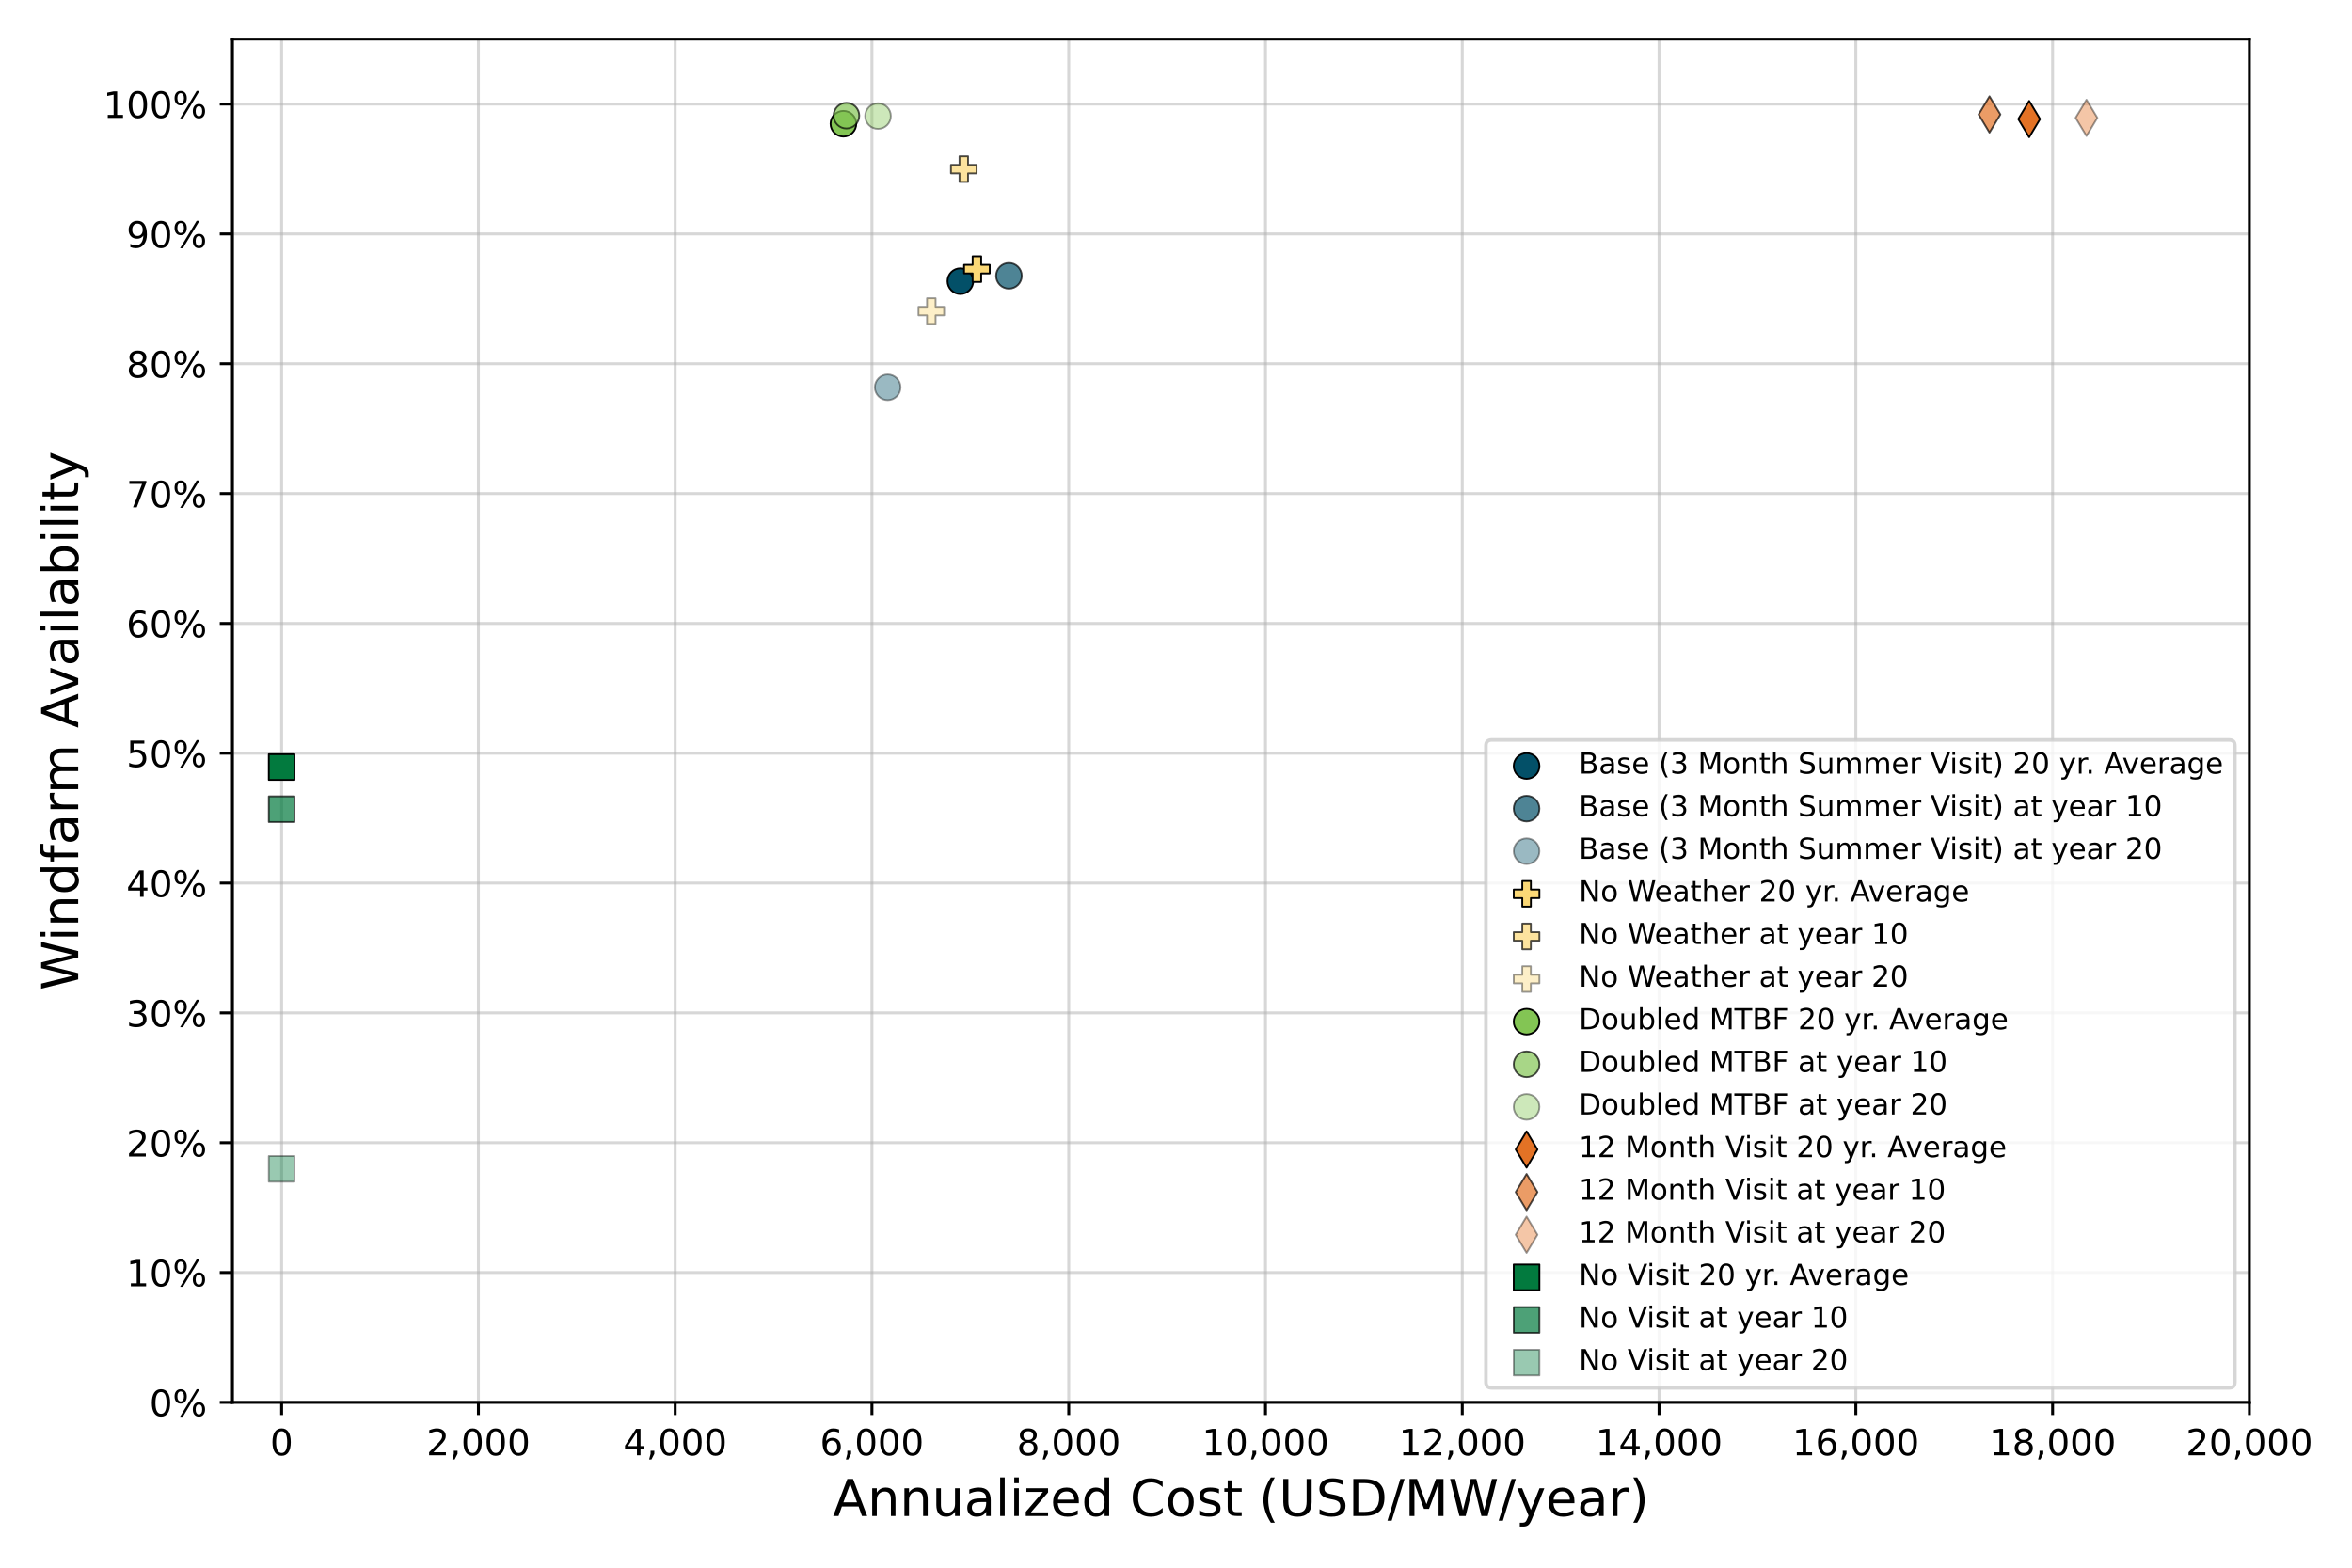 <?xml version="1.0" encoding="utf-8" standalone="no"?>
<!DOCTYPE svg PUBLIC "-//W3C//DTD SVG 1.1//EN"
  "http://www.w3.org/Graphics/SVG/1.1/DTD/svg11.dtd">
<!-- Created with matplotlib (https://matplotlib.org/) -->
<svg height="432pt" version="1.1" viewBox="0 0 648 432" width="648pt" xmlns="http://www.w3.org/2000/svg" xmlns:xlink="http://www.w3.org/1999/xlink">
 <defs>
  <style type="text/css">
*{stroke-linecap:butt;stroke-linejoin:round;}
  </style>
 </defs>
 <g id="figure_1">
  <g id="patch_1">
   <path d="M 0 432
L 648 432
L 648 0
L 0 0
z
" style="fill:#ffffff;"/>
  </g>
  <g id="axes_1">
   <g id="patch_2">
    <path d="M 64.04 386.44
L 619.725 386.44
L 619.725 10.8
L 64.04 10.8
z
" style="fill:#ffffff;"/>
   </g>
   <g id="matplotlib.axis_1">
    <g id="xtick_1">
     <g id="line2d_1">
      <path clip-path="url(#p9f20046830)" d="M 77.593 386.44
L 77.593 10.8
" style="fill:none;stroke:#b0b0b0;stroke-linecap:square;stroke-opacity:0.5;stroke-width:0.8;"/>
     </g>
     <g id="line2d_2">
      <defs>
       <path d="M 0 0
L 0 3.5
" id="m93b5d1538e" style="stroke:#000000;stroke-width:0.8;"/>
      </defs>
      <g>
       <use style="stroke:#000000;stroke-width:0.8;" x="77.593" xlink:href="#m93b5d1538e" y="386.44"/>
      </g>
     </g>
     <g id="text_1">
      <!-- 0 -->
      <defs>
       <path d="M 31.781 66.406
Q 24.172 66.406 20.328 58.906
Q 16.5 51.422 16.5 36.375
Q 16.5 21.391 20.328 13.891
Q 24.172 6.391 31.781 6.391
Q 39.453 6.391 43.281 13.891
Q 47.125 21.391 47.125 36.375
Q 47.125 51.422 43.281 58.906
Q 39.453 66.406 31.781 66.406
z
M 31.781 74.219
Q 44.047 74.219 50.516 64.516
Q 56.984 54.828 56.984 36.375
Q 56.984 17.969 50.516 8.266
Q 44.047 -1.422 31.781 -1.422
Q 19.531 -1.422 13.062 8.266
Q 6.594 17.969 6.594 36.375
Q 6.594 54.828 13.062 64.516
Q 19.531 74.219 31.781 74.219
z
" id="DejaVuSans-48"/>
      </defs>
      <g transform="translate(74.412 401.038)scale(0.1 -0.1)">
       <use xlink:href="#DejaVuSans-48"/>
      </g>
     </g>
    </g>
    <g id="xtick_2">
     <g id="line2d_3">
      <path clip-path="url(#p9f20046830)" d="M 131.806 386.44
L 131.806 10.8
" style="fill:none;stroke:#b0b0b0;stroke-linecap:square;stroke-opacity:0.5;stroke-width:0.8;"/>
     </g>
     <g id="line2d_4">
      <g>
       <use style="stroke:#000000;stroke-width:0.8;" x="131.806" xlink:href="#m93b5d1538e" y="386.44"/>
      </g>
     </g>
     <g id="text_2">
      <!-- 2,000 -->
      <defs>
       <path d="M 19.188 8.297
L 53.609 8.297
L 53.609 0
L 7.328 0
L 7.328 8.297
Q 12.938 14.109 22.625 23.891
Q 32.328 33.688 34.812 36.531
Q 39.547 41.844 41.422 45.531
Q 43.312 49.219 43.312 52.781
Q 43.312 58.594 39.234 62.25
Q 35.156 65.922 28.609 65.922
Q 23.969 65.922 18.812 64.312
Q 13.672 62.703 7.812 59.422
L 7.812 69.391
Q 13.766 71.781 18.938 73
Q 24.125 74.219 28.422 74.219
Q 39.75 74.219 46.484 68.547
Q 53.219 62.891 53.219 53.422
Q 53.219 48.922 51.531 44.891
Q 49.859 40.875 45.406 35.406
Q 44.188 33.984 37.641 27.219
Q 31.109 20.453 19.188 8.297
z
" id="DejaVuSans-50"/>
       <path d="M 11.719 12.406
L 22.016 12.406
L 22.016 4
L 14.016 -11.625
L 7.719 -11.625
L 11.719 4
z
" id="DejaVuSans-44"/>
      </defs>
      <g transform="translate(117.492 401.038)scale(0.1 -0.1)">
       <use xlink:href="#DejaVuSans-50"/>
       <use x="63.623" xlink:href="#DejaVuSans-44"/>
       <use x="95.41" xlink:href="#DejaVuSans-48"/>
       <use x="159.033" xlink:href="#DejaVuSans-48"/>
       <use x="222.656" xlink:href="#DejaVuSans-48"/>
      </g>
     </g>
    </g>
    <g id="xtick_3">
     <g id="line2d_5">
      <path clip-path="url(#p9f20046830)" d="M 186.02 386.44
L 186.02 10.8
" style="fill:none;stroke:#b0b0b0;stroke-linecap:square;stroke-opacity:0.5;stroke-width:0.8;"/>
     </g>
     <g id="line2d_6">
      <g>
       <use style="stroke:#000000;stroke-width:0.8;" x="186.02" xlink:href="#m93b5d1538e" y="386.44"/>
      </g>
     </g>
     <g id="text_3">
      <!-- 4,000 -->
      <defs>
       <path d="M 37.797 64.312
L 12.891 25.391
L 37.797 25.391
z
M 35.203 72.906
L 47.609 72.906
L 47.609 25.391
L 58.016 25.391
L 58.016 17.188
L 47.609 17.188
L 47.609 0
L 37.797 0
L 37.797 17.188
L 4.891 17.188
L 4.891 26.703
z
" id="DejaVuSans-52"/>
      </defs>
      <g transform="translate(171.706 401.038)scale(0.1 -0.1)">
       <use xlink:href="#DejaVuSans-52"/>
       <use x="63.623" xlink:href="#DejaVuSans-44"/>
       <use x="95.41" xlink:href="#DejaVuSans-48"/>
       <use x="159.033" xlink:href="#DejaVuSans-48"/>
       <use x="222.656" xlink:href="#DejaVuSans-48"/>
      </g>
     </g>
    </g>
    <g id="xtick_4">
     <g id="line2d_7">
      <path clip-path="url(#p9f20046830)" d="M 240.233 386.44
L 240.233 10.8
" style="fill:none;stroke:#b0b0b0;stroke-linecap:square;stroke-opacity:0.5;stroke-width:0.8;"/>
     </g>
     <g id="line2d_8">
      <g>
       <use style="stroke:#000000;stroke-width:0.8;" x="240.233" xlink:href="#m93b5d1538e" y="386.44"/>
      </g>
     </g>
     <g id="text_4">
      <!-- 6,000 -->
      <defs>
       <path d="M 33.016 40.375
Q 26.375 40.375 22.484 35.828
Q 18.609 31.297 18.609 23.391
Q 18.609 15.531 22.484 10.953
Q 26.375 6.391 33.016 6.391
Q 39.656 6.391 43.531 10.953
Q 47.406 15.531 47.406 23.391
Q 47.406 31.297 43.531 35.828
Q 39.656 40.375 33.016 40.375
z
M 52.594 71.297
L 52.594 62.312
Q 48.875 64.062 45.094 64.984
Q 41.312 65.922 37.594 65.922
Q 27.828 65.922 22.672 59.328
Q 17.531 52.734 16.797 39.406
Q 19.672 43.656 24.016 45.922
Q 28.375 48.188 33.594 48.188
Q 44.578 48.188 50.953 41.516
Q 57.328 34.859 57.328 23.391
Q 57.328 12.156 50.688 5.359
Q 44.047 -1.422 33.016 -1.422
Q 20.359 -1.422 13.672 8.266
Q 6.984 17.969 6.984 36.375
Q 6.984 53.656 15.188 63.938
Q 23.391 74.219 37.203 74.219
Q 40.922 74.219 44.703 73.484
Q 48.484 72.75 52.594 71.297
z
" id="DejaVuSans-54"/>
      </defs>
      <g transform="translate(225.919 401.038)scale(0.1 -0.1)">
       <use xlink:href="#DejaVuSans-54"/>
       <use x="63.623" xlink:href="#DejaVuSans-44"/>
       <use x="95.41" xlink:href="#DejaVuSans-48"/>
       <use x="159.033" xlink:href="#DejaVuSans-48"/>
       <use x="222.656" xlink:href="#DejaVuSans-48"/>
      </g>
     </g>
    </g>
    <g id="xtick_5">
     <g id="line2d_9">
      <path clip-path="url(#p9f20046830)" d="M 294.446 386.44
L 294.446 10.8
" style="fill:none;stroke:#b0b0b0;stroke-linecap:square;stroke-opacity:0.5;stroke-width:0.8;"/>
     </g>
     <g id="line2d_10">
      <g>
       <use style="stroke:#000000;stroke-width:0.8;" x="294.446" xlink:href="#m93b5d1538e" y="386.44"/>
      </g>
     </g>
     <g id="text_5">
      <!-- 8,000 -->
      <defs>
       <path d="M 31.781 34.625
Q 24.75 34.625 20.719 30.859
Q 16.703 27.094 16.703 20.516
Q 16.703 13.922 20.719 10.156
Q 24.75 6.391 31.781 6.391
Q 38.812 6.391 42.859 10.172
Q 46.922 13.969 46.922 20.516
Q 46.922 27.094 42.891 30.859
Q 38.875 34.625 31.781 34.625
z
M 21.922 38.812
Q 15.578 40.375 12.031 44.719
Q 8.5 49.078 8.5 55.328
Q 8.5 64.062 14.719 69.141
Q 20.953 74.219 31.781 74.219
Q 42.672 74.219 48.875 69.141
Q 55.078 64.062 55.078 55.328
Q 55.078 49.078 51.531 44.719
Q 48 40.375 41.703 38.812
Q 48.828 37.156 52.797 32.312
Q 56.781 27.484 56.781 20.516
Q 56.781 9.906 50.312 4.234
Q 43.844 -1.422 31.781 -1.422
Q 19.734 -1.422 13.25 4.234
Q 6.781 9.906 6.781 20.516
Q 6.781 27.484 10.781 32.312
Q 14.797 37.156 21.922 38.812
z
M 18.312 54.391
Q 18.312 48.734 21.844 45.562
Q 25.391 42.391 31.781 42.391
Q 38.141 42.391 41.719 45.562
Q 45.312 48.734 45.312 54.391
Q 45.312 60.062 41.719 63.234
Q 38.141 66.406 31.781 66.406
Q 25.391 66.406 21.844 63.234
Q 18.312 60.062 18.312 54.391
z
" id="DejaVuSans-56"/>
      </defs>
      <g transform="translate(280.132 401.038)scale(0.1 -0.1)">
       <use xlink:href="#DejaVuSans-56"/>
       <use x="63.623" xlink:href="#DejaVuSans-44"/>
       <use x="95.41" xlink:href="#DejaVuSans-48"/>
       <use x="159.033" xlink:href="#DejaVuSans-48"/>
       <use x="222.656" xlink:href="#DejaVuSans-48"/>
      </g>
     </g>
    </g>
    <g id="xtick_6">
     <g id="line2d_11">
      <path clip-path="url(#p9f20046830)" d="M 348.659 386.44
L 348.659 10.8
" style="fill:none;stroke:#b0b0b0;stroke-linecap:square;stroke-opacity:0.5;stroke-width:0.8;"/>
     </g>
     <g id="line2d_12">
      <g>
       <use style="stroke:#000000;stroke-width:0.8;" x="348.659" xlink:href="#m93b5d1538e" y="386.44"/>
      </g>
     </g>
     <g id="text_6">
      <!-- 10,000 -->
      <defs>
       <path d="M 12.406 8.297
L 28.516 8.297
L 28.516 63.922
L 10.984 60.406
L 10.984 69.391
L 28.422 72.906
L 38.281 72.906
L 38.281 8.297
L 54.391 8.297
L 54.391 0
L 12.406 0
z
" id="DejaVuSans-49"/>
      </defs>
      <g transform="translate(331.164 401.038)scale(0.1 -0.1)">
       <use xlink:href="#DejaVuSans-49"/>
       <use x="63.623" xlink:href="#DejaVuSans-48"/>
       <use x="127.246" xlink:href="#DejaVuSans-44"/>
       <use x="159.033" xlink:href="#DejaVuSans-48"/>
       <use x="222.656" xlink:href="#DejaVuSans-48"/>
       <use x="286.279" xlink:href="#DejaVuSans-48"/>
      </g>
     </g>
    </g>
    <g id="xtick_7">
     <g id="line2d_13">
      <path clip-path="url(#p9f20046830)" d="M 402.872 386.44
L 402.872 10.8
" style="fill:none;stroke:#b0b0b0;stroke-linecap:square;stroke-opacity:0.5;stroke-width:0.8;"/>
     </g>
     <g id="line2d_14">
      <g>
       <use style="stroke:#000000;stroke-width:0.8;" x="402.872" xlink:href="#m93b5d1538e" y="386.44"/>
      </g>
     </g>
     <g id="text_7">
      <!-- 12,000 -->
      <g transform="translate(385.377 401.038)scale(0.1 -0.1)">
       <use xlink:href="#DejaVuSans-49"/>
       <use x="63.623" xlink:href="#DejaVuSans-50"/>
       <use x="127.246" xlink:href="#DejaVuSans-44"/>
       <use x="159.033" xlink:href="#DejaVuSans-48"/>
       <use x="222.656" xlink:href="#DejaVuSans-48"/>
       <use x="286.279" xlink:href="#DejaVuSans-48"/>
      </g>
     </g>
    </g>
    <g id="xtick_8">
     <g id="line2d_15">
      <path clip-path="url(#p9f20046830)" d="M 457.085 386.44
L 457.085 10.8
" style="fill:none;stroke:#b0b0b0;stroke-linecap:square;stroke-opacity:0.5;stroke-width:0.8;"/>
     </g>
     <g id="line2d_16">
      <g>
       <use style="stroke:#000000;stroke-width:0.8;" x="457.085" xlink:href="#m93b5d1538e" y="386.44"/>
      </g>
     </g>
     <g id="text_8">
      <!-- 14,000 -->
      <g transform="translate(439.59 401.038)scale(0.1 -0.1)">
       <use xlink:href="#DejaVuSans-49"/>
       <use x="63.623" xlink:href="#DejaVuSans-52"/>
       <use x="127.246" xlink:href="#DejaVuSans-44"/>
       <use x="159.033" xlink:href="#DejaVuSans-48"/>
       <use x="222.656" xlink:href="#DejaVuSans-48"/>
       <use x="286.279" xlink:href="#DejaVuSans-48"/>
      </g>
     </g>
    </g>
    <g id="xtick_9">
     <g id="line2d_17">
      <path clip-path="url(#p9f20046830)" d="M 511.299 386.44
L 511.299 10.8
" style="fill:none;stroke:#b0b0b0;stroke-linecap:square;stroke-opacity:0.5;stroke-width:0.8;"/>
     </g>
     <g id="line2d_18">
      <g>
       <use style="stroke:#000000;stroke-width:0.8;" x="511.299" xlink:href="#m93b5d1538e" y="386.44"/>
      </g>
     </g>
     <g id="text_9">
      <!-- 16,000 -->
      <g transform="translate(493.803 401.038)scale(0.1 -0.1)">
       <use xlink:href="#DejaVuSans-49"/>
       <use x="63.623" xlink:href="#DejaVuSans-54"/>
       <use x="127.246" xlink:href="#DejaVuSans-44"/>
       <use x="159.033" xlink:href="#DejaVuSans-48"/>
       <use x="222.656" xlink:href="#DejaVuSans-48"/>
       <use x="286.279" xlink:href="#DejaVuSans-48"/>
      </g>
     </g>
    </g>
    <g id="xtick_10">
     <g id="line2d_19">
      <path clip-path="url(#p9f20046830)" d="M 565.512 386.44
L 565.512 10.8
" style="fill:none;stroke:#b0b0b0;stroke-linecap:square;stroke-opacity:0.5;stroke-width:0.8;"/>
     </g>
     <g id="line2d_20">
      <g>
       <use style="stroke:#000000;stroke-width:0.8;" x="565.512" xlink:href="#m93b5d1538e" y="386.44"/>
      </g>
     </g>
     <g id="text_10">
      <!-- 18,000 -->
      <g transform="translate(548.017 401.038)scale(0.1 -0.1)">
       <use xlink:href="#DejaVuSans-49"/>
       <use x="63.623" xlink:href="#DejaVuSans-56"/>
       <use x="127.246" xlink:href="#DejaVuSans-44"/>
       <use x="159.033" xlink:href="#DejaVuSans-48"/>
       <use x="222.656" xlink:href="#DejaVuSans-48"/>
       <use x="286.279" xlink:href="#DejaVuSans-48"/>
      </g>
     </g>
    </g>
    <g id="xtick_11">
     <g id="line2d_21">
      <path clip-path="url(#p9f20046830)" d="M 619.725 386.44
L 619.725 10.8
" style="fill:none;stroke:#b0b0b0;stroke-linecap:square;stroke-opacity:0.5;stroke-width:0.8;"/>
     </g>
     <g id="line2d_22">
      <g>
       <use style="stroke:#000000;stroke-width:0.8;" x="619.725" xlink:href="#m93b5d1538e" y="386.44"/>
      </g>
     </g>
     <g id="text_11">
      <!-- 20,000 -->
      <g transform="translate(602.23 401.038)scale(0.1 -0.1)">
       <use xlink:href="#DejaVuSans-50"/>
       <use x="63.623" xlink:href="#DejaVuSans-48"/>
       <use x="127.246" xlink:href="#DejaVuSans-44"/>
       <use x="159.033" xlink:href="#DejaVuSans-48"/>
       <use x="222.656" xlink:href="#DejaVuSans-48"/>
       <use x="286.279" xlink:href="#DejaVuSans-48"/>
      </g>
     </g>
    </g>
    <g id="text_12">
     <!-- Annualized Cost (USD/MW/year) -->
     <defs>
      <path d="M 34.188 63.188
L 20.797 26.906
L 47.609 26.906
z
M 28.609 72.906
L 39.797 72.906
L 67.578 0
L 57.328 0
L 50.688 18.703
L 17.828 18.703
L 11.188 0
L 0.781 0
z
" id="DejaVuSans-65"/>
      <path d="M 54.891 33.016
L 54.891 0
L 45.906 0
L 45.906 32.719
Q 45.906 40.484 42.875 44.328
Q 39.844 48.188 33.797 48.188
Q 26.516 48.188 22.312 43.547
Q 18.109 38.922 18.109 30.906
L 18.109 0
L 9.078 0
L 9.078 54.688
L 18.109 54.688
L 18.109 46.188
Q 21.344 51.125 25.703 53.562
Q 30.078 56 35.797 56
Q 45.219 56 50.047 50.172
Q 54.891 44.344 54.891 33.016
z
" id="DejaVuSans-110"/>
      <path d="M 8.5 21.578
L 8.5 54.688
L 17.484 54.688
L 17.484 21.922
Q 17.484 14.156 20.5 10.266
Q 23.531 6.391 29.594 6.391
Q 36.859 6.391 41.078 11.031
Q 45.312 15.672 45.312 23.688
L 45.312 54.688
L 54.297 54.688
L 54.297 0
L 45.312 0
L 45.312 8.406
Q 42.047 3.422 37.719 1
Q 33.406 -1.422 27.688 -1.422
Q 18.266 -1.422 13.375 4.438
Q 8.5 10.297 8.5 21.578
z
M 31.109 56
z
" id="DejaVuSans-117"/>
      <path d="M 34.281 27.484
Q 23.391 27.484 19.188 25
Q 14.984 22.516 14.984 16.5
Q 14.984 11.719 18.141 8.906
Q 21.297 6.109 26.703 6.109
Q 34.188 6.109 38.703 11.406
Q 43.219 16.703 43.219 25.484
L 43.219 27.484
z
M 52.203 31.203
L 52.203 0
L 43.219 0
L 43.219 8.297
Q 40.141 3.328 35.547 0.953
Q 30.953 -1.422 24.312 -1.422
Q 15.922 -1.422 10.953 3.297
Q 6 8.016 6 15.922
Q 6 25.141 12.172 29.828
Q 18.359 34.516 30.609 34.516
L 43.219 34.516
L 43.219 35.406
Q 43.219 41.609 39.141 45
Q 35.062 48.391 27.688 48.391
Q 23 48.391 18.547 47.266
Q 14.109 46.141 10.016 43.891
L 10.016 52.203
Q 14.938 54.109 19.578 55.047
Q 24.219 56 28.609 56
Q 40.484 56 46.344 49.844
Q 52.203 43.703 52.203 31.203
z
" id="DejaVuSans-97"/>
      <path d="M 9.422 75.984
L 18.406 75.984
L 18.406 0
L 9.422 0
z
" id="DejaVuSans-108"/>
      <path d="M 9.422 54.688
L 18.406 54.688
L 18.406 0
L 9.422 0
z
M 9.422 75.984
L 18.406 75.984
L 18.406 64.594
L 9.422 64.594
z
" id="DejaVuSans-105"/>
      <path d="M 5.516 54.688
L 48.188 54.688
L 48.188 46.484
L 14.406 7.172
L 48.188 7.172
L 48.188 0
L 4.297 0
L 4.297 8.203
L 38.094 47.516
L 5.516 47.516
z
" id="DejaVuSans-122"/>
      <path d="M 56.203 29.594
L 56.203 25.203
L 14.891 25.203
Q 15.484 15.922 20.484 11.062
Q 25.484 6.203 34.422 6.203
Q 39.594 6.203 44.453 7.469
Q 49.312 8.734 54.109 11.281
L 54.109 2.781
Q 49.266 0.734 44.188 -0.344
Q 39.109 -1.422 33.891 -1.422
Q 20.797 -1.422 13.156 6.188
Q 5.516 13.812 5.516 26.812
Q 5.516 40.234 12.766 48.109
Q 20.016 56 32.328 56
Q 43.359 56 49.781 48.891
Q 56.203 41.797 56.203 29.594
z
M 47.219 32.234
Q 47.125 39.594 43.094 43.984
Q 39.062 48.391 32.422 48.391
Q 24.906 48.391 20.391 44.141
Q 15.875 39.891 15.188 32.172
z
" id="DejaVuSans-101"/>
      <path d="M 45.406 46.391
L 45.406 75.984
L 54.391 75.984
L 54.391 0
L 45.406 0
L 45.406 8.203
Q 42.578 3.328 38.25 0.953
Q 33.938 -1.422 27.875 -1.422
Q 17.969 -1.422 11.734 6.484
Q 5.516 14.406 5.516 27.297
Q 5.516 40.188 11.734 48.094
Q 17.969 56 27.875 56
Q 33.938 56 38.25 53.625
Q 42.578 51.266 45.406 46.391
z
M 14.797 27.297
Q 14.797 17.391 18.875 11.75
Q 22.953 6.109 30.078 6.109
Q 37.203 6.109 41.297 11.75
Q 45.406 17.391 45.406 27.297
Q 45.406 37.203 41.297 42.844
Q 37.203 48.484 30.078 48.484
Q 22.953 48.484 18.875 42.844
Q 14.797 37.203 14.797 27.297
z
" id="DejaVuSans-100"/>
      <path id="DejaVuSans-32"/>
      <path d="M 64.406 67.281
L 64.406 56.891
Q 59.422 61.531 53.781 63.812
Q 48.141 66.109 41.797 66.109
Q 29.297 66.109 22.656 58.469
Q 16.016 50.828 16.016 36.375
Q 16.016 21.969 22.656 14.328
Q 29.297 6.688 41.797 6.688
Q 48.141 6.688 53.781 8.984
Q 59.422 11.281 64.406 15.922
L 64.406 5.609
Q 59.234 2.094 53.438 0.328
Q 47.656 -1.422 41.219 -1.422
Q 24.656 -1.422 15.125 8.703
Q 5.609 18.844 5.609 36.375
Q 5.609 53.953 15.125 64.078
Q 24.656 74.219 41.219 74.219
Q 47.75 74.219 53.531 72.484
Q 59.328 70.75 64.406 67.281
z
" id="DejaVuSans-67"/>
      <path d="M 30.609 48.391
Q 23.391 48.391 19.188 42.75
Q 14.984 37.109 14.984 27.297
Q 14.984 17.484 19.156 11.844
Q 23.344 6.203 30.609 6.203
Q 37.797 6.203 41.984 11.859
Q 46.188 17.531 46.188 27.297
Q 46.188 37.016 41.984 42.703
Q 37.797 48.391 30.609 48.391
z
M 30.609 56
Q 42.328 56 49.016 48.375
Q 55.719 40.766 55.719 27.297
Q 55.719 13.875 49.016 6.219
Q 42.328 -1.422 30.609 -1.422
Q 18.844 -1.422 12.172 6.219
Q 5.516 13.875 5.516 27.297
Q 5.516 40.766 12.172 48.375
Q 18.844 56 30.609 56
z
" id="DejaVuSans-111"/>
      <path d="M 44.281 53.078
L 44.281 44.578
Q 40.484 46.531 36.375 47.5
Q 32.281 48.484 27.875 48.484
Q 21.188 48.484 17.844 46.438
Q 14.5 44.391 14.5 40.281
Q 14.5 37.156 16.891 35.375
Q 19.281 33.594 26.516 31.984
L 29.594 31.297
Q 39.156 29.25 43.188 25.516
Q 47.219 21.781 47.219 15.094
Q 47.219 7.469 41.188 3.016
Q 35.156 -1.422 24.609 -1.422
Q 20.219 -1.422 15.453 -0.562
Q 10.688 0.297 5.422 2
L 5.422 11.281
Q 10.406 8.688 15.234 7.391
Q 20.062 6.109 24.812 6.109
Q 31.156 6.109 34.562 8.281
Q 37.984 10.453 37.984 14.406
Q 37.984 18.062 35.516 20.016
Q 33.062 21.969 24.703 23.781
L 21.578 24.516
Q 13.234 26.266 9.516 29.906
Q 5.812 33.547 5.812 39.891
Q 5.812 47.609 11.281 51.797
Q 16.75 56 26.812 56
Q 31.781 56 36.172 55.266
Q 40.578 54.547 44.281 53.078
z
" id="DejaVuSans-115"/>
      <path d="M 18.312 70.219
L 18.312 54.688
L 36.812 54.688
L 36.812 47.703
L 18.312 47.703
L 18.312 18.016
Q 18.312 11.328 20.141 9.422
Q 21.969 7.516 27.594 7.516
L 36.812 7.516
L 36.812 0
L 27.594 0
Q 17.188 0 13.234 3.875
Q 9.281 7.766 9.281 18.016
L 9.281 47.703
L 2.688 47.703
L 2.688 54.688
L 9.281 54.688
L 9.281 70.219
z
" id="DejaVuSans-116"/>
      <path d="M 31 75.875
Q 24.469 64.656 21.281 53.656
Q 18.109 42.672 18.109 31.391
Q 18.109 20.125 21.312 9.062
Q 24.516 -2 31 -13.188
L 23.188 -13.188
Q 15.875 -1.703 12.234 9.375
Q 8.594 20.453 8.594 31.391
Q 8.594 42.281 12.203 53.312
Q 15.828 64.359 23.188 75.875
z
" id="DejaVuSans-40"/>
      <path d="M 8.688 72.906
L 18.609 72.906
L 18.609 28.609
Q 18.609 16.891 22.844 11.734
Q 27.094 6.594 36.625 6.594
Q 46.094 6.594 50.344 11.734
Q 54.594 16.891 54.594 28.609
L 54.594 72.906
L 64.5 72.906
L 64.5 27.391
Q 64.5 13.141 57.438 5.859
Q 50.391 -1.422 36.625 -1.422
Q 22.797 -1.422 15.734 5.859
Q 8.688 13.141 8.688 27.391
z
" id="DejaVuSans-85"/>
      <path d="M 53.516 70.516
L 53.516 60.891
Q 47.906 63.578 42.922 64.891
Q 37.938 66.219 33.297 66.219
Q 25.25 66.219 20.875 63.094
Q 16.5 59.969 16.5 54.203
Q 16.5 49.359 19.406 46.891
Q 22.312 44.438 30.422 42.922
L 36.375 41.703
Q 47.406 39.594 52.656 34.297
Q 57.906 29 57.906 20.125
Q 57.906 9.516 50.797 4.047
Q 43.703 -1.422 29.984 -1.422
Q 24.812 -1.422 18.969 -0.25
Q 13.141 0.922 6.891 3.219
L 6.891 13.375
Q 12.891 10.016 18.656 8.297
Q 24.422 6.594 29.984 6.594
Q 38.422 6.594 43.016 9.906
Q 47.609 13.234 47.609 19.391
Q 47.609 24.75 44.312 27.781
Q 41.016 30.812 33.5 32.328
L 27.484 33.5
Q 16.453 35.688 11.516 40.375
Q 6.594 45.062 6.594 53.422
Q 6.594 63.094 13.406 68.656
Q 20.219 74.219 32.172 74.219
Q 37.312 74.219 42.625 73.281
Q 47.953 72.359 53.516 70.516
z
" id="DejaVuSans-83"/>
      <path d="M 19.672 64.797
L 19.672 8.109
L 31.594 8.109
Q 46.688 8.109 53.688 14.938
Q 60.688 21.781 60.688 36.531
Q 60.688 51.172 53.688 57.984
Q 46.688 64.797 31.594 64.797
z
M 9.812 72.906
L 30.078 72.906
Q 51.266 72.906 61.172 64.094
Q 71.094 55.281 71.094 36.531
Q 71.094 17.672 61.125 8.828
Q 51.172 0 30.078 0
L 9.812 0
z
" id="DejaVuSans-68"/>
      <path d="M 25.391 72.906
L 33.688 72.906
L 8.297 -9.281
L 0 -9.281
z
" id="DejaVuSans-47"/>
      <path d="M 9.812 72.906
L 24.516 72.906
L 43.109 23.297
L 61.812 72.906
L 76.516 72.906
L 76.516 0
L 66.891 0
L 66.891 64.016
L 48.094 14.016
L 38.188 14.016
L 19.391 64.016
L 19.391 0
L 9.812 0
z
" id="DejaVuSans-77"/>
      <path d="M 3.328 72.906
L 13.281 72.906
L 28.609 11.281
L 43.891 72.906
L 54.984 72.906
L 70.312 11.281
L 85.594 72.906
L 95.609 72.906
L 77.297 0
L 64.891 0
L 49.516 63.281
L 33.984 0
L 21.578 0
z
" id="DejaVuSans-87"/>
      <path d="M 32.172 -5.078
Q 28.375 -14.844 24.75 -17.812
Q 21.141 -20.797 15.094 -20.797
L 7.906 -20.797
L 7.906 -13.281
L 13.188 -13.281
Q 16.891 -13.281 18.938 -11.516
Q 21 -9.766 23.484 -3.219
L 25.094 0.875
L 2.984 54.688
L 12.5 54.688
L 29.594 11.922
L 46.688 54.688
L 56.203 54.688
z
" id="DejaVuSans-121"/>
      <path d="M 41.109 46.297
Q 39.594 47.172 37.812 47.578
Q 36.031 48 33.891 48
Q 26.266 48 22.188 43.047
Q 18.109 38.094 18.109 28.812
L 18.109 0
L 9.078 0
L 9.078 54.688
L 18.109 54.688
L 18.109 46.188
Q 20.953 51.172 25.484 53.578
Q 30.031 56 36.531 56
Q 37.453 56 38.578 55.875
Q 39.703 55.766 41.062 55.516
z
" id="DejaVuSans-114"/>
      <path d="M 8.016 75.875
L 15.828 75.875
Q 23.141 64.359 26.781 53.312
Q 30.422 42.281 30.422 31.391
Q 30.422 20.453 26.781 9.375
Q 23.141 -1.703 15.828 -13.188
L 8.016 -13.188
Q 14.5 -2 17.703 9.062
Q 20.906 20.125 20.906 31.391
Q 20.906 42.672 17.703 53.656
Q 14.5 64.656 8.016 75.875
z
" id="DejaVuSans-41"/>
     </defs>
     <g transform="translate(229.456 417.756)scale(0.14 -0.14)">
      <use xlink:href="#DejaVuSans-65"/>
      <use x="68.408" xlink:href="#DejaVuSans-110"/>
      <use x="131.787" xlink:href="#DejaVuSans-110"/>
      <use x="195.166" xlink:href="#DejaVuSans-117"/>
      <use x="258.545" xlink:href="#DejaVuSans-97"/>
      <use x="319.824" xlink:href="#DejaVuSans-108"/>
      <use x="347.607" xlink:href="#DejaVuSans-105"/>
      <use x="375.391" xlink:href="#DejaVuSans-122"/>
      <use x="427.881" xlink:href="#DejaVuSans-101"/>
      <use x="489.404" xlink:href="#DejaVuSans-100"/>
      <use x="552.881" xlink:href="#DejaVuSans-32"/>
      <use x="584.668" xlink:href="#DejaVuSans-67"/>
      <use x="654.492" xlink:href="#DejaVuSans-111"/>
      <use x="715.674" xlink:href="#DejaVuSans-115"/>
      <use x="767.773" xlink:href="#DejaVuSans-116"/>
      <use x="806.982" xlink:href="#DejaVuSans-32"/>
      <use x="838.77" xlink:href="#DejaVuSans-40"/>
      <use x="877.783" xlink:href="#DejaVuSans-85"/>
      <use x="950.977" xlink:href="#DejaVuSans-83"/>
      <use x="1014.453" xlink:href="#DejaVuSans-68"/>
      <use x="1091.455" xlink:href="#DejaVuSans-47"/>
      <use x="1125.146" xlink:href="#DejaVuSans-77"/>
      <use x="1211.426" xlink:href="#DejaVuSans-87"/>
      <use x="1310.303" xlink:href="#DejaVuSans-47"/>
      <use x="1343.994" xlink:href="#DejaVuSans-121"/>
      <use x="1403.174" xlink:href="#DejaVuSans-101"/>
      <use x="1464.697" xlink:href="#DejaVuSans-97"/>
      <use x="1525.977" xlink:href="#DejaVuSans-114"/>
      <use x="1567.09" xlink:href="#DejaVuSans-41"/>
     </g>
    </g>
   </g>
   <g id="matplotlib.axis_2">
    <g id="ytick_1">
     <g id="line2d_23">
      <path clip-path="url(#p9f20046830)" d="M 64.04 386.44
L 619.725 386.44
" style="fill:none;stroke:#b0b0b0;stroke-linecap:square;stroke-opacity:0.5;stroke-width:0.8;"/>
     </g>
     <g id="line2d_24">
      <defs>
       <path d="M 0 0
L -3.5 0
" id="m7c09988cda" style="stroke:#000000;stroke-width:0.8;"/>
      </defs>
      <g>
       <use style="stroke:#000000;stroke-width:0.8;" x="64.04" xlink:href="#m7c09988cda" y="386.44"/>
      </g>
     </g>
     <g id="text_13">
      <!-- 0% -->
      <defs>
       <path d="M 72.703 32.078
Q 68.453 32.078 66.031 28.469
Q 63.625 24.859 63.625 18.406
Q 63.625 12.062 66.031 8.422
Q 68.453 4.781 72.703 4.781
Q 76.859 4.781 79.266 8.422
Q 81.688 12.062 81.688 18.406
Q 81.688 24.812 79.266 28.438
Q 76.859 32.078 72.703 32.078
z
M 72.703 38.281
Q 80.422 38.281 84.953 32.906
Q 89.5 27.547 89.5 18.406
Q 89.5 9.281 84.938 3.922
Q 80.375 -1.422 72.703 -1.422
Q 64.891 -1.422 60.344 3.922
Q 55.812 9.281 55.812 18.406
Q 55.812 27.594 60.375 32.938
Q 64.938 38.281 72.703 38.281
z
M 22.312 68.016
Q 18.109 68.016 15.688 64.375
Q 13.281 60.75 13.281 54.391
Q 13.281 47.953 15.672 44.328
Q 18.062 40.719 22.312 40.719
Q 26.562 40.719 28.969 44.328
Q 31.391 47.953 31.391 54.391
Q 31.391 60.688 28.953 64.344
Q 26.516 68.016 22.312 68.016
z
M 66.406 74.219
L 74.219 74.219
L 28.609 -1.422
L 20.797 -1.422
z
M 22.312 74.219
Q 30.031 74.219 34.609 68.875
Q 39.203 63.531 39.203 54.391
Q 39.203 45.172 34.641 39.844
Q 30.078 34.516 22.312 34.516
Q 14.547 34.516 10.031 39.859
Q 5.516 45.219 5.516 54.391
Q 5.516 63.484 10.047 68.844
Q 14.594 74.219 22.312 74.219
z
" id="DejaVuSans-37"/>
      </defs>
      <g transform="translate(41.176 390.239)scale(0.1 -0.1)">
       <use xlink:href="#DejaVuSans-48"/>
       <use x="63.623" xlink:href="#DejaVuSans-37"/>
      </g>
     </g>
    </g>
    <g id="ytick_2">
     <g id="line2d_25">
      <path clip-path="url(#p9f20046830)" d="M 64.04 350.665
L 619.725 350.665
" style="fill:none;stroke:#b0b0b0;stroke-linecap:square;stroke-opacity:0.5;stroke-width:0.8;"/>
     </g>
     <g id="line2d_26">
      <g>
       <use style="stroke:#000000;stroke-width:0.8;" x="64.04" xlink:href="#m7c09988cda" y="350.665"/>
      </g>
     </g>
     <g id="text_14">
      <!-- 10% -->
      <g transform="translate(34.813 354.464)scale(0.1 -0.1)">
       <use xlink:href="#DejaVuSans-49"/>
       <use x="63.623" xlink:href="#DejaVuSans-48"/>
       <use x="127.246" xlink:href="#DejaVuSans-37"/>
      </g>
     </g>
    </g>
    <g id="ytick_3">
     <g id="line2d_27">
      <path clip-path="url(#p9f20046830)" d="M 64.04 314.89
L 619.725 314.89
" style="fill:none;stroke:#b0b0b0;stroke-linecap:square;stroke-opacity:0.5;stroke-width:0.8;"/>
     </g>
     <g id="line2d_28">
      <g>
       <use style="stroke:#000000;stroke-width:0.8;" x="64.04" xlink:href="#m7c09988cda" y="314.89"/>
      </g>
     </g>
     <g id="text_15">
      <!-- 20% -->
      <g transform="translate(34.813 318.689)scale(0.1 -0.1)">
       <use xlink:href="#DejaVuSans-50"/>
       <use x="63.623" xlink:href="#DejaVuSans-48"/>
       <use x="127.246" xlink:href="#DejaVuSans-37"/>
      </g>
     </g>
    </g>
    <g id="ytick_4">
     <g id="line2d_29">
      <path clip-path="url(#p9f20046830)" d="M 64.04 279.114
L 619.725 279.114
" style="fill:none;stroke:#b0b0b0;stroke-linecap:square;stroke-opacity:0.5;stroke-width:0.8;"/>
     </g>
     <g id="line2d_30">
      <g>
       <use style="stroke:#000000;stroke-width:0.8;" x="64.04" xlink:href="#m7c09988cda" y="279.114"/>
      </g>
     </g>
     <g id="text_16">
      <!-- 30% -->
      <defs>
       <path d="M 40.578 39.312
Q 47.656 37.797 51.625 33
Q 55.609 28.219 55.609 21.188
Q 55.609 10.406 48.188 4.484
Q 40.766 -1.422 27.094 -1.422
Q 22.516 -1.422 17.656 -0.516
Q 12.797 0.391 7.625 2.203
L 7.625 11.719
Q 11.719 9.328 16.594 8.109
Q 21.484 6.891 26.812 6.891
Q 36.078 6.891 40.938 10.547
Q 45.797 14.203 45.797 21.188
Q 45.797 27.641 41.281 31.266
Q 36.766 34.906 28.719 34.906
L 20.219 34.906
L 20.219 43.016
L 29.109 43.016
Q 36.375 43.016 40.234 45.922
Q 44.094 48.828 44.094 54.297
Q 44.094 59.906 40.109 62.906
Q 36.141 65.922 28.719 65.922
Q 24.656 65.922 20.016 65.031
Q 15.375 64.156 9.812 62.312
L 9.812 71.094
Q 15.438 72.656 20.344 73.438
Q 25.25 74.219 29.594 74.219
Q 40.828 74.219 47.359 69.109
Q 53.906 64.016 53.906 55.328
Q 53.906 49.266 50.438 45.094
Q 46.969 40.922 40.578 39.312
z
" id="DejaVuSans-51"/>
      </defs>
      <g transform="translate(34.813 282.914)scale(0.1 -0.1)">
       <use xlink:href="#DejaVuSans-51"/>
       <use x="63.623" xlink:href="#DejaVuSans-48"/>
       <use x="127.246" xlink:href="#DejaVuSans-37"/>
      </g>
     </g>
    </g>
    <g id="ytick_5">
     <g id="line2d_31">
      <path clip-path="url(#p9f20046830)" d="M 64.04 243.339
L 619.725 243.339
" style="fill:none;stroke:#b0b0b0;stroke-linecap:square;stroke-opacity:0.5;stroke-width:0.8;"/>
     </g>
     <g id="line2d_32">
      <g>
       <use style="stroke:#000000;stroke-width:0.8;" x="64.04" xlink:href="#m7c09988cda" y="243.339"/>
      </g>
     </g>
     <g id="text_17">
      <!-- 40% -->
      <g transform="translate(34.813 247.138)scale(0.1 -0.1)">
       <use xlink:href="#DejaVuSans-52"/>
       <use x="63.623" xlink:href="#DejaVuSans-48"/>
       <use x="127.246" xlink:href="#DejaVuSans-37"/>
      </g>
     </g>
    </g>
    <g id="ytick_6">
     <g id="line2d_33">
      <path clip-path="url(#p9f20046830)" d="M 64.04 207.564
L 619.725 207.564
" style="fill:none;stroke:#b0b0b0;stroke-linecap:square;stroke-opacity:0.5;stroke-width:0.8;"/>
     </g>
     <g id="line2d_34">
      <g>
       <use style="stroke:#000000;stroke-width:0.8;" x="64.04" xlink:href="#m7c09988cda" y="207.564"/>
      </g>
     </g>
     <g id="text_18">
      <!-- 50% -->
      <defs>
       <path d="M 10.797 72.906
L 49.516 72.906
L 49.516 64.594
L 19.828 64.594
L 19.828 46.734
Q 21.969 47.469 24.109 47.828
Q 26.266 48.188 28.422 48.188
Q 40.625 48.188 47.75 41.5
Q 54.891 34.812 54.891 23.391
Q 54.891 11.625 47.562 5.094
Q 40.234 -1.422 26.906 -1.422
Q 22.312 -1.422 17.547 -0.641
Q 12.797 0.141 7.719 1.703
L 7.719 11.625
Q 12.109 9.234 16.797 8.062
Q 21.484 6.891 26.703 6.891
Q 35.156 6.891 40.078 11.328
Q 45.016 15.766 45.016 23.391
Q 45.016 31 40.078 35.438
Q 35.156 39.891 26.703 39.891
Q 22.75 39.891 18.812 39.016
Q 14.891 38.141 10.797 36.281
z
" id="DejaVuSans-53"/>
      </defs>
      <g transform="translate(34.813 211.363)scale(0.1 -0.1)">
       <use xlink:href="#DejaVuSans-53"/>
       <use x="63.623" xlink:href="#DejaVuSans-48"/>
       <use x="127.246" xlink:href="#DejaVuSans-37"/>
      </g>
     </g>
    </g>
    <g id="ytick_7">
     <g id="line2d_35">
      <path clip-path="url(#p9f20046830)" d="M 64.04 171.789
L 619.725 171.789
" style="fill:none;stroke:#b0b0b0;stroke-linecap:square;stroke-opacity:0.5;stroke-width:0.8;"/>
     </g>
     <g id="line2d_36">
      <g>
       <use style="stroke:#000000;stroke-width:0.8;" x="64.04" xlink:href="#m7c09988cda" y="171.789"/>
      </g>
     </g>
     <g id="text_19">
      <!-- 60% -->
      <g transform="translate(34.813 175.588)scale(0.1 -0.1)">
       <use xlink:href="#DejaVuSans-54"/>
       <use x="63.623" xlink:href="#DejaVuSans-48"/>
       <use x="127.246" xlink:href="#DejaVuSans-37"/>
      </g>
     </g>
    </g>
    <g id="ytick_8">
     <g id="line2d_37">
      <path clip-path="url(#p9f20046830)" d="M 64.04 136.013
L 619.725 136.013
" style="fill:none;stroke:#b0b0b0;stroke-linecap:square;stroke-opacity:0.5;stroke-width:0.8;"/>
     </g>
     <g id="line2d_38">
      <g>
       <use style="stroke:#000000;stroke-width:0.8;" x="64.04" xlink:href="#m7c09988cda" y="136.013"/>
      </g>
     </g>
     <g id="text_20">
      <!-- 70% -->
      <defs>
       <path d="M 8.203 72.906
L 55.078 72.906
L 55.078 68.703
L 28.609 0
L 18.312 0
L 43.219 64.594
L 8.203 64.594
z
" id="DejaVuSans-55"/>
      </defs>
      <g transform="translate(34.813 139.813)scale(0.1 -0.1)">
       <use xlink:href="#DejaVuSans-55"/>
       <use x="63.623" xlink:href="#DejaVuSans-48"/>
       <use x="127.246" xlink:href="#DejaVuSans-37"/>
      </g>
     </g>
    </g>
    <g id="ytick_9">
     <g id="line2d_39">
      <path clip-path="url(#p9f20046830)" d="M 64.04 100.238
L 619.725 100.238
" style="fill:none;stroke:#b0b0b0;stroke-linecap:square;stroke-opacity:0.5;stroke-width:0.8;"/>
     </g>
     <g id="line2d_40">
      <g>
       <use style="stroke:#000000;stroke-width:0.8;" x="64.04" xlink:href="#m7c09988cda" y="100.238"/>
      </g>
     </g>
     <g id="text_21">
      <!-- 80% -->
      <g transform="translate(34.813 104.037)scale(0.1 -0.1)">
       <use xlink:href="#DejaVuSans-56"/>
       <use x="63.623" xlink:href="#DejaVuSans-48"/>
       <use x="127.246" xlink:href="#DejaVuSans-37"/>
      </g>
     </g>
    </g>
    <g id="ytick_10">
     <g id="line2d_41">
      <path clip-path="url(#p9f20046830)" d="M 64.04 64.463
L 619.725 64.463
" style="fill:none;stroke:#b0b0b0;stroke-linecap:square;stroke-opacity:0.5;stroke-width:0.8;"/>
     </g>
     <g id="line2d_42">
      <g>
       <use style="stroke:#000000;stroke-width:0.8;" x="64.04" xlink:href="#m7c09988cda" y="64.463"/>
      </g>
     </g>
     <g id="text_22">
      <!-- 90% -->
      <defs>
       <path d="M 10.984 1.516
L 10.984 10.5
Q 14.703 8.734 18.5 7.812
Q 22.312 6.891 25.984 6.891
Q 35.75 6.891 40.891 13.453
Q 46.047 20.016 46.781 33.406
Q 43.953 29.203 39.594 26.953
Q 35.25 24.703 29.984 24.703
Q 19.047 24.703 12.672 31.312
Q 6.297 37.938 6.297 49.422
Q 6.297 60.641 12.938 67.422
Q 19.578 74.219 30.609 74.219
Q 43.266 74.219 49.922 64.516
Q 56.594 54.828 56.594 36.375
Q 56.594 19.141 48.406 8.859
Q 40.234 -1.422 26.422 -1.422
Q 22.703 -1.422 18.891 -0.688
Q 15.094 0.047 10.984 1.516
z
M 30.609 32.422
Q 37.25 32.422 41.125 36.953
Q 45.016 41.5 45.016 49.422
Q 45.016 57.281 41.125 61.844
Q 37.25 66.406 30.609 66.406
Q 23.969 66.406 20.094 61.844
Q 16.219 57.281 16.219 49.422
Q 16.219 41.5 20.094 36.953
Q 23.969 32.422 30.609 32.422
z
" id="DejaVuSans-57"/>
      </defs>
      <g transform="translate(34.813 68.262)scale(0.1 -0.1)">
       <use xlink:href="#DejaVuSans-57"/>
       <use x="63.623" xlink:href="#DejaVuSans-48"/>
       <use x="127.246" xlink:href="#DejaVuSans-37"/>
      </g>
     </g>
    </g>
    <g id="ytick_11">
     <g id="line2d_43">
      <path clip-path="url(#p9f20046830)" d="M 64.04 28.688
L 619.725 28.688
" style="fill:none;stroke:#b0b0b0;stroke-linecap:square;stroke-opacity:0.5;stroke-width:0.8;"/>
     </g>
     <g id="line2d_44">
      <g>
       <use style="stroke:#000000;stroke-width:0.8;" x="64.04" xlink:href="#m7c09988cda" y="28.688"/>
      </g>
     </g>
     <g id="text_23">
      <!-- 100% -->
      <g transform="translate(28.451 32.487)scale(0.1 -0.1)">
       <use xlink:href="#DejaVuSans-49"/>
       <use x="63.623" xlink:href="#DejaVuSans-48"/>
       <use x="127.246" xlink:href="#DejaVuSans-48"/>
       <use x="190.869" xlink:href="#DejaVuSans-37"/>
      </g>
     </g>
    </g>
    <g id="text_24">
     <!-- Windfarm Availability -->
     <defs>
      <path d="M 37.109 75.984
L 37.109 68.5
L 28.516 68.5
Q 23.688 68.5 21.797 66.547
Q 19.922 64.594 19.922 59.516
L 19.922 54.688
L 34.719 54.688
L 34.719 47.703
L 19.922 47.703
L 19.922 0
L 10.891 0
L 10.891 47.703
L 2.297 47.703
L 2.297 54.688
L 10.891 54.688
L 10.891 58.5
Q 10.891 67.625 15.141 71.797
Q 19.391 75.984 28.609 75.984
z
" id="DejaVuSans-102"/>
      <path d="M 52 44.188
Q 55.375 50.25 60.062 53.125
Q 64.75 56 71.094 56
Q 79.641 56 84.281 50.016
Q 88.922 44.047 88.922 33.016
L 88.922 0
L 79.891 0
L 79.891 32.719
Q 79.891 40.578 77.094 44.375
Q 74.312 48.188 68.609 48.188
Q 61.625 48.188 57.562 43.547
Q 53.516 38.922 53.516 30.906
L 53.516 0
L 44.484 0
L 44.484 32.719
Q 44.484 40.625 41.703 44.406
Q 38.922 48.188 33.109 48.188
Q 26.219 48.188 22.156 43.531
Q 18.109 38.875 18.109 30.906
L 18.109 0
L 9.078 0
L 9.078 54.688
L 18.109 54.688
L 18.109 46.188
Q 21.188 51.219 25.484 53.609
Q 29.781 56 35.688 56
Q 41.656 56 45.828 52.969
Q 50 49.953 52 44.188
z
" id="DejaVuSans-109"/>
      <path d="M 2.984 54.688
L 12.5 54.688
L 29.594 8.797
L 46.688 54.688
L 56.203 54.688
L 35.688 0
L 23.484 0
z
" id="DejaVuSans-118"/>
      <path d="M 48.688 27.297
Q 48.688 37.203 44.609 42.844
Q 40.531 48.484 33.406 48.484
Q 26.266 48.484 22.188 42.844
Q 18.109 37.203 18.109 27.297
Q 18.109 17.391 22.188 11.75
Q 26.266 6.109 33.406 6.109
Q 40.531 6.109 44.609 11.75
Q 48.688 17.391 48.688 27.297
z
M 18.109 46.391
Q 20.953 51.266 25.266 53.625
Q 29.594 56 35.594 56
Q 45.562 56 51.781 48.094
Q 58.016 40.188 58.016 27.297
Q 58.016 14.406 51.781 6.484
Q 45.562 -1.422 35.594 -1.422
Q 29.594 -1.422 25.266 0.953
Q 20.953 3.328 18.109 8.203
L 18.109 0
L 9.078 0
L 9.078 75.984
L 18.109 75.984
z
" id="DejaVuSans-98"/>
     </defs>
     <g transform="translate(21.539 272.915)rotate(-90)scale(0.14 -0.14)">
      <use xlink:href="#DejaVuSans-87"/>
      <use x="96.627" xlink:href="#DejaVuSans-105"/>
      <use x="124.41" xlink:href="#DejaVuSans-110"/>
      <use x="187.789" xlink:href="#DejaVuSans-100"/>
      <use x="251.266" xlink:href="#DejaVuSans-102"/>
      <use x="286.471" xlink:href="#DejaVuSans-97"/>
      <use x="347.75" xlink:href="#DejaVuSans-114"/>
      <use x="387.113" xlink:href="#DejaVuSans-109"/>
      <use x="484.525" xlink:href="#DejaVuSans-32"/>
      <use x="516.312" xlink:href="#DejaVuSans-65"/>
      <use x="578.846" xlink:href="#DejaVuSans-118"/>
      <use x="638.025" xlink:href="#DejaVuSans-97"/>
      <use x="699.305" xlink:href="#DejaVuSans-105"/>
      <use x="727.088" xlink:href="#DejaVuSans-108"/>
      <use x="754.871" xlink:href="#DejaVuSans-97"/>
      <use x="816.15" xlink:href="#DejaVuSans-98"/>
      <use x="879.627" xlink:href="#DejaVuSans-105"/>
      <use x="907.41" xlink:href="#DejaVuSans-108"/>
      <use x="935.193" xlink:href="#DejaVuSans-105"/>
      <use x="962.977" xlink:href="#DejaVuSans-116"/>
      <use x="1002.186" xlink:href="#DejaVuSans-121"/>
     </g>
    </g>
   </g>
   <g id="PathCollection_1">
    <defs>
     <path d="M 0 3.536
C 0.938 3.536 1.837 3.163 2.5 2.5
C 3.163 1.837 3.536 0.938 3.536 0
C 3.536 -0.938 3.163 -1.837 2.5 -2.5
C 1.837 -3.163 0.938 -3.536 0 -3.536
C -0.938 -3.536 -1.837 -3.163 -2.5 -2.5
C -3.163 -1.837 -3.536 -0.938 -3.536 0
C -3.536 0.938 -3.163 1.837 -2.5 2.5
C -1.837 3.163 -0.938 3.536 0 3.536
z
" id="m62d159aae5" style="stroke:#000000;stroke-width:0.5;"/>
    </defs>
    <g clip-path="url(#p9f20046830)">
     <use style="fill:#035068;stroke:#000000;stroke-width:0.5;" x="264.592" xlink:href="#m62d159aae5" y="77.488"/>
    </g>
   </g>
   <g id="PathCollection_2">
    <defs>
     <path d="M 0 3.536
C 0.938 3.536 1.837 3.163 2.5 2.5
C 3.163 1.837 3.536 0.938 3.536 0
C 3.536 -0.938 3.163 -1.837 2.5 -2.5
C 1.837 -3.163 0.938 -3.536 0 -3.536
C -0.938 -3.536 -1.837 -3.163 -2.5 -2.5
C -3.163 -1.837 -3.536 -0.938 -3.536 0
C -3.536 0.938 -3.163 1.837 -2.5 2.5
C -1.837 3.163 -0.938 3.536 0 3.536
z
" id="m1e124fd694" style="stroke:#000000;stroke-opacity:0.7;stroke-width:0.5;"/>
    </defs>
    <g clip-path="url(#p9f20046830)">
     <use style="fill:#035068;fill-opacity:0.7;stroke:#000000;stroke-opacity:0.7;stroke-width:0.5;" x="277.972" xlink:href="#m1e124fd694" y="76.01"/>
    </g>
   </g>
   <g id="PathCollection_3">
    <defs>
     <path d="M 0 3.536
C 0.938 3.536 1.837 3.163 2.5 2.5
C 3.163 1.837 3.536 0.938 3.536 0
C 3.536 -0.938 3.163 -1.837 2.5 -2.5
C 1.837 -3.163 0.938 -3.536 0 -3.536
C -0.938 -3.536 -1.837 -3.163 -2.5 -2.5
C -3.163 -1.837 -3.536 -0.938 -3.536 0
C -3.536 0.938 -3.163 1.837 -2.5 2.5
C -1.837 3.163 -0.938 3.536 0 3.536
z
" id="me6f810884c" style="stroke:#000000;stroke-opacity:0.4;stroke-width:0.5;"/>
    </defs>
    <g clip-path="url(#p9f20046830)">
     <use style="fill:#035068;fill-opacity:0.4;stroke:#000000;stroke-opacity:0.4;stroke-width:0.5;" x="244.568" xlink:href="#me6f810884c" y="106.728"/>
    </g>
   </g>
   <g id="PathCollection_4">
    <defs>
     <path d="M -1.179 3.536
L 1.179 3.536
L 1.179 1.179
L 3.536 1.179
L 3.536 -1.179
L 1.179 -1.179
L 1.179 -3.536
L -1.179 -3.536
L -1.179 -1.179
L -3.536 -1.179
L -3.536 1.179
L -1.179 1.179
z
" id="m9cbe76871d" style="stroke:#000000;stroke-width:0.5;"/>
    </defs>
    <g clip-path="url(#p9f20046830)">
     <use style="fill:#fbd876;stroke:#000000;stroke-width:0.5;" x="269.151" xlink:href="#m9cbe76871d" y="74.166"/>
    </g>
   </g>
   <g id="PathCollection_5">
    <defs>
     <path d="M -1.179 3.536
L 1.179 3.536
L 1.179 1.179
L 3.536 1.179
L 3.536 -1.179
L 1.179 -1.179
L 1.179 -3.536
L -1.179 -3.536
L -1.179 -1.179
L -3.536 -1.179
L -3.536 1.179
L -1.179 1.179
z
" id="mc8b63e6a1f" style="stroke:#000000;stroke-opacity:0.7;stroke-width:0.5;"/>
    </defs>
    <g clip-path="url(#p9f20046830)">
     <use style="fill:#fbd876;fill-opacity:0.7;stroke:#000000;stroke-opacity:0.7;stroke-width:0.5;" x="265.533" xlink:href="#mc8b63e6a1f" y="46.602"/>
    </g>
   </g>
   <g id="PathCollection_6">
    <defs>
     <path d="M -1.179 3.536
L 1.179 3.536
L 1.179 1.179
L 3.536 1.179
L 3.536 -1.179
L 1.179 -1.179
L 1.179 -3.536
L -1.179 -3.536
L -1.179 -1.179
L -3.536 -1.179
L -3.536 1.179
L -1.179 1.179
z
" id="m057fe5a5d0" style="stroke:#000000;stroke-opacity:0.4;stroke-width:0.5;"/>
    </defs>
    <g clip-path="url(#p9f20046830)">
     <use style="fill:#fbd876;fill-opacity:0.4;stroke:#000000;stroke-opacity:0.4;stroke-width:0.5;" x="256.584" xlink:href="#m057fe5a5d0" y="85.728"/>
    </g>
   </g>
   <g id="PathCollection_7">
    <defs>
     <path d="M 0 3.536
C 0.938 3.536 1.837 3.163 2.5 2.5
C 3.163 1.837 3.536 0.938 3.536 0
C 3.536 -0.938 3.163 -1.837 2.5 -2.5
C 1.837 -3.163 0.938 -3.536 0 -3.536
C -0.938 -3.536 -1.837 -3.163 -2.5 -2.5
C -3.163 -1.837 -3.536 -0.938 -3.536 0
C -3.536 0.938 -3.163 1.837 -2.5 2.5
C -1.837 3.163 -0.938 3.536 0 3.536
z
" id="m784157c3d0" style="stroke:#000000;stroke-width:0.5;"/>
    </defs>
    <g clip-path="url(#p9f20046830)">
     <use style="fill:#83c554;stroke:#000000;stroke-width:0.5;" x="232.374" xlink:href="#m784157c3d0" y="34.1"/>
    </g>
   </g>
   <g id="PathCollection_8">
    <defs>
     <path d="M 0 3.536
C 0.938 3.536 1.837 3.163 2.5 2.5
C 3.163 1.837 3.536 0.938 3.536 0
C 3.536 -0.938 3.163 -1.837 2.5 -2.5
C 1.837 -3.163 0.938 -3.536 0 -3.536
C -0.938 -3.536 -1.837 -3.163 -2.5 -2.5
C -3.163 -1.837 -3.536 -0.938 -3.536 0
C -3.536 0.938 -3.163 1.837 -2.5 2.5
C -1.837 3.163 -0.938 3.536 0 3.536
z
" id="me540c709c2" style="stroke:#000000;stroke-opacity:0.7;stroke-width:0.5;"/>
    </defs>
    <g clip-path="url(#p9f20046830)">
     <use style="fill:#83c554;fill-opacity:0.7;stroke:#000000;stroke-opacity:0.7;stroke-width:0.5;" x="233.197" xlink:href="#me540c709c2" y="31.871"/>
    </g>
   </g>
   <g id="PathCollection_9">
    <defs>
     <path d="M 0 3.536
C 0.938 3.536 1.837 3.163 2.5 2.5
C 3.163 1.837 3.536 0.938 3.536 0
C 3.536 -0.938 3.163 -1.837 2.5 -2.5
C 1.837 -3.163 0.938 -3.536 0 -3.536
C -0.938 -3.536 -1.837 -3.163 -2.5 -2.5
C -3.163 -1.837 -3.536 -0.938 -3.536 0
C -3.536 0.938 -3.163 1.837 -2.5 2.5
C -1.837 3.163 -0.938 3.536 0 3.536
z
" id="m050e9972c3" style="stroke:#000000;stroke-opacity:0.4;stroke-width:0.5;"/>
    </defs>
    <g clip-path="url(#p9f20046830)">
     <use style="fill:#83c554;fill-opacity:0.4;stroke:#000000;stroke-opacity:0.4;stroke-width:0.5;" x="241.9" xlink:href="#m050e9972c3" y="31.982"/>
    </g>
   </g>
   <g id="PathCollection_10">
    <defs>
     <path d="M -0 5
L 3 0
L 0 -5
L -3 -0
z
" id="m8064699e9c" style="stroke:#000000;stroke-width:0.5;"/>
    </defs>
    <g clip-path="url(#p9f20046830)">
     <use style="fill:#e37225;stroke:#000000;stroke-width:0.5;" x="559.058" xlink:href="#m8064699e9c" y="32.813"/>
    </g>
   </g>
   <g id="PathCollection_11">
    <defs>
     <path d="M -0 5
L 3 0
L 0 -5
L -3 -0
z
" id="ma6058cad29" style="stroke:#000000;stroke-opacity:0.7;stroke-width:0.5;"/>
    </defs>
    <g clip-path="url(#p9f20046830)">
     <use style="fill:#e37225;fill-opacity:0.7;stroke:#000000;stroke-opacity:0.7;stroke-width:0.5;" x="548.129" xlink:href="#ma6058cad29" y="31.542"/>
    </g>
   </g>
   <g id="PathCollection_12">
    <defs>
     <path d="M -0 5
L 3 0
L 0 -5
L -3 -0
z
" id="m0e0fa8c135" style="stroke:#000000;stroke-opacity:0.4;stroke-width:0.5;"/>
    </defs>
    <g clip-path="url(#p9f20046830)">
     <use style="fill:#e37225;fill-opacity:0.4;stroke:#000000;stroke-opacity:0.4;stroke-width:0.5;" x="574.844" xlink:href="#m0e0fa8c135" y="32.475"/>
    </g>
   </g>
   <g id="PathCollection_13">
    <defs>
     <path d="M -3.536 3.536
L 3.536 3.536
L 3.536 -3.536
L -3.536 -3.536
z
" id="m500088fc5b" style="stroke:#000000;stroke-width:0.5;"/>
    </defs>
    <g clip-path="url(#p9f20046830)">
     <use style="fill:#027a3e;stroke:#000000;stroke-width:0.5;" x="77.593" xlink:href="#m500088fc5b" y="211.375"/>
    </g>
   </g>
   <g id="PathCollection_14">
    <defs>
     <path d="M -3.536 3.536
L 3.536 3.536
L 3.536 -3.536
L -3.536 -3.536
z
" id="m38e1ac045d" style="stroke:#000000;stroke-opacity:0.7;stroke-width:0.5;"/>
    </defs>
    <g clip-path="url(#p9f20046830)">
     <use style="fill:#027a3e;fill-opacity:0.7;stroke:#000000;stroke-opacity:0.7;stroke-width:0.5;" x="77.593" xlink:href="#m38e1ac045d" y="222.984"/>
    </g>
   </g>
   <g id="PathCollection_15">
    <defs>
     <path d="M -3.536 3.536
L 3.536 3.536
L 3.536 -3.536
L -3.536 -3.536
z
" id="m96b6356c04" style="stroke:#000000;stroke-opacity:0.4;stroke-width:0.5;"/>
    </defs>
    <g clip-path="url(#p9f20046830)">
     <use style="fill:#027a3e;fill-opacity:0.4;stroke:#000000;stroke-opacity:0.4;stroke-width:0.5;" x="77.593" xlink:href="#m96b6356c04" y="322.094"/>
    </g>
   </g>
   <g id="patch_3">
    <path d="M 64.04 386.44
L 64.04 10.8
" style="fill:none;stroke:#000000;stroke-linecap:square;stroke-linejoin:miter;stroke-width:0.8;"/>
   </g>
   <g id="patch_4">
    <path d="M 619.725 386.44
L 619.725 10.8
" style="fill:none;stroke:#000000;stroke-linecap:square;stroke-linejoin:miter;stroke-width:0.8;"/>
   </g>
   <g id="patch_5">
    <path d="M 64.04 386.44
L 619.725 386.44
" style="fill:none;stroke:#000000;stroke-linecap:square;stroke-linejoin:miter;stroke-width:0.8;"/>
   </g>
   <g id="patch_6">
    <path d="M 64.04 10.8
L 619.725 10.8
" style="fill:none;stroke:#000000;stroke-linecap:square;stroke-linejoin:miter;stroke-width:0.8;"/>
   </g>
   <g id="legend_1">
    <g id="patch_7">
     <path d="M 410.985 382.44
L 614.125 382.44
Q 615.725 382.44 615.725 380.84
L 615.725 205.502
Q 615.725 203.903 614.125 203.903
L 410.985 203.903
Q 409.385 203.903 409.385 205.502
L 409.385 380.84
Q 409.385 382.44 410.985 382.44
z
" style="fill:#ffffff;opacity:0.8;stroke:#cccccc;stroke-linejoin:miter;"/>
    </g>
    <g id="PathCollection_16">
     <g>
      <use style="fill:#035068;stroke:#000000;stroke-width:0.5;" x="420.585" xlink:href="#m62d159aae5" y="211.081"/>
     </g>
    </g>
    <g id="text_25">
     <!-- Base (3 Month Summer Visit) 20 yr. Average -->
     <defs>
      <path d="M 19.672 34.812
L 19.672 8.109
L 35.5 8.109
Q 43.453 8.109 47.281 11.406
Q 51.125 14.703 51.125 21.484
Q 51.125 28.328 47.281 31.562
Q 43.453 34.812 35.5 34.812
z
M 19.672 64.797
L 19.672 42.828
L 34.281 42.828
Q 41.5 42.828 45.031 45.531
Q 48.578 48.25 48.578 53.812
Q 48.578 59.328 45.031 62.062
Q 41.5 64.797 34.281 64.797
z
M 9.812 72.906
L 35.016 72.906
Q 46.297 72.906 52.391 68.219
Q 58.5 63.531 58.5 54.891
Q 58.5 48.188 55.375 44.234
Q 52.25 40.281 46.188 39.312
Q 53.469 37.75 57.5 32.781
Q 61.531 27.828 61.531 20.406
Q 61.531 10.641 54.891 5.312
Q 48.25 0 35.984 0
L 9.812 0
z
" id="DejaVuSans-66"/>
      <path d="M 54.891 33.016
L 54.891 0
L 45.906 0
L 45.906 32.719
Q 45.906 40.484 42.875 44.328
Q 39.844 48.188 33.797 48.188
Q 26.516 48.188 22.312 43.547
Q 18.109 38.922 18.109 30.906
L 18.109 0
L 9.078 0
L 9.078 75.984
L 18.109 75.984
L 18.109 46.188
Q 21.344 51.125 25.703 53.562
Q 30.078 56 35.797 56
Q 45.219 56 50.047 50.172
Q 54.891 44.344 54.891 33.016
z
" id="DejaVuSans-104"/>
      <path d="M 28.609 0
L 0.781 72.906
L 11.078 72.906
L 34.188 11.531
L 57.328 72.906
L 67.578 72.906
L 39.797 0
z
" id="DejaVuSans-86"/>
      <path d="M 10.688 12.406
L 21 12.406
L 21 0
L 10.688 0
z
" id="DejaVuSans-46"/>
      <path d="M 45.406 27.984
Q 45.406 37.75 41.375 43.109
Q 37.359 48.484 30.078 48.484
Q 22.859 48.484 18.828 43.109
Q 14.797 37.75 14.797 27.984
Q 14.797 18.266 18.828 12.891
Q 22.859 7.516 30.078 7.516
Q 37.359 7.516 41.375 12.891
Q 45.406 18.266 45.406 27.984
z
M 54.391 6.781
Q 54.391 -7.172 48.188 -13.984
Q 42 -20.797 29.203 -20.797
Q 24.469 -20.797 20.266 -20.094
Q 16.062 -19.391 12.109 -17.922
L 12.109 -9.188
Q 16.062 -11.328 19.922 -12.344
Q 23.781 -13.375 27.781 -13.375
Q 36.625 -13.375 41.016 -8.766
Q 45.406 -4.156 45.406 5.172
L 45.406 9.625
Q 42.625 4.781 38.281 2.391
Q 33.938 0 27.875 0
Q 17.828 0 11.672 7.656
Q 5.516 15.328 5.516 27.984
Q 5.516 40.672 11.672 48.328
Q 17.828 56 27.875 56
Q 33.938 56 38.281 53.609
Q 42.625 51.219 45.406 46.391
L 45.406 54.688
L 54.391 54.688
z
" id="DejaVuSans-103"/>
     </defs>
     <g transform="translate(434.985 213.181)scale(0.08 -0.08)">
      <use xlink:href="#DejaVuSans-66"/>
      <use x="68.604" xlink:href="#DejaVuSans-97"/>
      <use x="129.883" xlink:href="#DejaVuSans-115"/>
      <use x="181.982" xlink:href="#DejaVuSans-101"/>
      <use x="243.506" xlink:href="#DejaVuSans-32"/>
      <use x="275.293" xlink:href="#DejaVuSans-40"/>
      <use x="314.307" xlink:href="#DejaVuSans-51"/>
      <use x="377.93" xlink:href="#DejaVuSans-32"/>
      <use x="409.717" xlink:href="#DejaVuSans-77"/>
      <use x="495.996" xlink:href="#DejaVuSans-111"/>
      <use x="557.178" xlink:href="#DejaVuSans-110"/>
      <use x="620.557" xlink:href="#DejaVuSans-116"/>
      <use x="659.766" xlink:href="#DejaVuSans-104"/>
      <use x="723.145" xlink:href="#DejaVuSans-32"/>
      <use x="754.932" xlink:href="#DejaVuSans-83"/>
      <use x="818.408" xlink:href="#DejaVuSans-117"/>
      <use x="881.787" xlink:href="#DejaVuSans-109"/>
      <use x="979.199" xlink:href="#DejaVuSans-109"/>
      <use x="1076.611" xlink:href="#DejaVuSans-101"/>
      <use x="1138.135" xlink:href="#DejaVuSans-114"/>
      <use x="1179.248" xlink:href="#DejaVuSans-32"/>
      <use x="1211.035" xlink:href="#DejaVuSans-86"/>
      <use x="1277.193" xlink:href="#DejaVuSans-105"/>
      <use x="1304.977" xlink:href="#DejaVuSans-115"/>
      <use x="1357.076" xlink:href="#DejaVuSans-105"/>
      <use x="1384.859" xlink:href="#DejaVuSans-116"/>
      <use x="1424.068" xlink:href="#DejaVuSans-41"/>
      <use x="1463.082" xlink:href="#DejaVuSans-32"/>
      <use x="1494.869" xlink:href="#DejaVuSans-50"/>
      <use x="1558.492" xlink:href="#DejaVuSans-48"/>
      <use x="1622.115" xlink:href="#DejaVuSans-32"/>
      <use x="1653.902" xlink:href="#DejaVuSans-121"/>
      <use x="1713.082" xlink:href="#DejaVuSans-114"/>
      <use x="1745.07" xlink:href="#DejaVuSans-46"/>
      <use x="1776.857" xlink:href="#DejaVuSans-32"/>
      <use x="1808.645" xlink:href="#DejaVuSans-65"/>
      <use x="1871.178" xlink:href="#DejaVuSans-118"/>
      <use x="1930.357" xlink:href="#DejaVuSans-101"/>
      <use x="1991.881" xlink:href="#DejaVuSans-114"/>
      <use x="2032.994" xlink:href="#DejaVuSans-97"/>
      <use x="2094.273" xlink:href="#DejaVuSans-103"/>
      <use x="2157.75" xlink:href="#DejaVuSans-101"/>
     </g>
    </g>
    <g id="PathCollection_17">
     <g>
      <use style="fill:#035068;fill-opacity:0.7;stroke:#000000;stroke-opacity:0.7;stroke-width:0.5;" x="420.585" xlink:href="#m1e124fd694" y="222.824"/>
     </g>
    </g>
    <g id="text_26">
     <!-- Base (3 Month Summer Visit) at year 10 -->
     <g transform="translate(434.985 224.924)scale(0.08 -0.08)">
      <use xlink:href="#DejaVuSans-66"/>
      <use x="68.604" xlink:href="#DejaVuSans-97"/>
      <use x="129.883" xlink:href="#DejaVuSans-115"/>
      <use x="181.982" xlink:href="#DejaVuSans-101"/>
      <use x="243.506" xlink:href="#DejaVuSans-32"/>
      <use x="275.293" xlink:href="#DejaVuSans-40"/>
      <use x="314.307" xlink:href="#DejaVuSans-51"/>
      <use x="377.93" xlink:href="#DejaVuSans-32"/>
      <use x="409.717" xlink:href="#DejaVuSans-77"/>
      <use x="495.996" xlink:href="#DejaVuSans-111"/>
      <use x="557.178" xlink:href="#DejaVuSans-110"/>
      <use x="620.557" xlink:href="#DejaVuSans-116"/>
      <use x="659.766" xlink:href="#DejaVuSans-104"/>
      <use x="723.145" xlink:href="#DejaVuSans-32"/>
      <use x="754.932" xlink:href="#DejaVuSans-83"/>
      <use x="818.408" xlink:href="#DejaVuSans-117"/>
      <use x="881.787" xlink:href="#DejaVuSans-109"/>
      <use x="979.199" xlink:href="#DejaVuSans-109"/>
      <use x="1076.611" xlink:href="#DejaVuSans-101"/>
      <use x="1138.135" xlink:href="#DejaVuSans-114"/>
      <use x="1179.248" xlink:href="#DejaVuSans-32"/>
      <use x="1211.035" xlink:href="#DejaVuSans-86"/>
      <use x="1277.193" xlink:href="#DejaVuSans-105"/>
      <use x="1304.977" xlink:href="#DejaVuSans-115"/>
      <use x="1357.076" xlink:href="#DejaVuSans-105"/>
      <use x="1384.859" xlink:href="#DejaVuSans-116"/>
      <use x="1424.068" xlink:href="#DejaVuSans-41"/>
      <use x="1463.082" xlink:href="#DejaVuSans-32"/>
      <use x="1494.869" xlink:href="#DejaVuSans-97"/>
      <use x="1556.148" xlink:href="#DejaVuSans-116"/>
      <use x="1595.357" xlink:href="#DejaVuSans-32"/>
      <use x="1627.145" xlink:href="#DejaVuSans-121"/>
      <use x="1686.324" xlink:href="#DejaVuSans-101"/>
      <use x="1747.848" xlink:href="#DejaVuSans-97"/>
      <use x="1809.127" xlink:href="#DejaVuSans-114"/>
      <use x="1850.24" xlink:href="#DejaVuSans-32"/>
      <use x="1882.027" xlink:href="#DejaVuSans-49"/>
      <use x="1945.65" xlink:href="#DejaVuSans-48"/>
     </g>
    </g>
    <g id="PathCollection_18">
     <g>
      <use style="fill:#035068;fill-opacity:0.4;stroke:#000000;stroke-opacity:0.4;stroke-width:0.5;" x="420.585" xlink:href="#me6f810884c" y="234.566"/>
     </g>
    </g>
    <g id="text_27">
     <!-- Base (3 Month Summer Visit) at year 20 -->
     <g transform="translate(434.985 236.666)scale(0.08 -0.08)">
      <use xlink:href="#DejaVuSans-66"/>
      <use x="68.604" xlink:href="#DejaVuSans-97"/>
      <use x="129.883" xlink:href="#DejaVuSans-115"/>
      <use x="181.982" xlink:href="#DejaVuSans-101"/>
      <use x="243.506" xlink:href="#DejaVuSans-32"/>
      <use x="275.293" xlink:href="#DejaVuSans-40"/>
      <use x="314.307" xlink:href="#DejaVuSans-51"/>
      <use x="377.93" xlink:href="#DejaVuSans-32"/>
      <use x="409.717" xlink:href="#DejaVuSans-77"/>
      <use x="495.996" xlink:href="#DejaVuSans-111"/>
      <use x="557.178" xlink:href="#DejaVuSans-110"/>
      <use x="620.557" xlink:href="#DejaVuSans-116"/>
      <use x="659.766" xlink:href="#DejaVuSans-104"/>
      <use x="723.145" xlink:href="#DejaVuSans-32"/>
      <use x="754.932" xlink:href="#DejaVuSans-83"/>
      <use x="818.408" xlink:href="#DejaVuSans-117"/>
      <use x="881.787" xlink:href="#DejaVuSans-109"/>
      <use x="979.199" xlink:href="#DejaVuSans-109"/>
      <use x="1076.611" xlink:href="#DejaVuSans-101"/>
      <use x="1138.135" xlink:href="#DejaVuSans-114"/>
      <use x="1179.248" xlink:href="#DejaVuSans-32"/>
      <use x="1211.035" xlink:href="#DejaVuSans-86"/>
      <use x="1277.193" xlink:href="#DejaVuSans-105"/>
      <use x="1304.977" xlink:href="#DejaVuSans-115"/>
      <use x="1357.076" xlink:href="#DejaVuSans-105"/>
      <use x="1384.859" xlink:href="#DejaVuSans-116"/>
      <use x="1424.068" xlink:href="#DejaVuSans-41"/>
      <use x="1463.082" xlink:href="#DejaVuSans-32"/>
      <use x="1494.869" xlink:href="#DejaVuSans-97"/>
      <use x="1556.148" xlink:href="#DejaVuSans-116"/>
      <use x="1595.357" xlink:href="#DejaVuSans-32"/>
      <use x="1627.145" xlink:href="#DejaVuSans-121"/>
      <use x="1686.324" xlink:href="#DejaVuSans-101"/>
      <use x="1747.848" xlink:href="#DejaVuSans-97"/>
      <use x="1809.127" xlink:href="#DejaVuSans-114"/>
      <use x="1850.24" xlink:href="#DejaVuSans-32"/>
      <use x="1882.027" xlink:href="#DejaVuSans-50"/>
      <use x="1945.65" xlink:href="#DejaVuSans-48"/>
     </g>
    </g>
    <g id="PathCollection_19">
     <g>
      <use style="fill:#fbd876;stroke:#000000;stroke-width:0.5;" x="420.585" xlink:href="#m9cbe76871d" y="246.309"/>
     </g>
    </g>
    <g id="text_28">
     <!-- No Weather 20 yr. Average -->
     <defs>
      <path d="M 9.812 72.906
L 23.094 72.906
L 55.422 11.922
L 55.422 72.906
L 64.984 72.906
L 64.984 0
L 51.703 0
L 19.391 60.984
L 19.391 0
L 9.812 0
z
" id="DejaVuSans-78"/>
     </defs>
     <g transform="translate(434.985 248.409)scale(0.08 -0.08)">
      <use xlink:href="#DejaVuSans-78"/>
      <use x="74.805" xlink:href="#DejaVuSans-111"/>
      <use x="135.986" xlink:href="#DejaVuSans-32"/>
      <use x="167.773" xlink:href="#DejaVuSans-87"/>
      <use x="260.775" xlink:href="#DejaVuSans-101"/>
      <use x="322.299" xlink:href="#DejaVuSans-97"/>
      <use x="383.578" xlink:href="#DejaVuSans-116"/>
      <use x="422.787" xlink:href="#DejaVuSans-104"/>
      <use x="486.166" xlink:href="#DejaVuSans-101"/>
      <use x="547.689" xlink:href="#DejaVuSans-114"/>
      <use x="588.803" xlink:href="#DejaVuSans-32"/>
      <use x="620.59" xlink:href="#DejaVuSans-50"/>
      <use x="684.213" xlink:href="#DejaVuSans-48"/>
      <use x="747.836" xlink:href="#DejaVuSans-32"/>
      <use x="779.623" xlink:href="#DejaVuSans-121"/>
      <use x="838.803" xlink:href="#DejaVuSans-114"/>
      <use x="870.791" xlink:href="#DejaVuSans-46"/>
      <use x="902.578" xlink:href="#DejaVuSans-32"/>
      <use x="934.365" xlink:href="#DejaVuSans-65"/>
      <use x="996.898" xlink:href="#DejaVuSans-118"/>
      <use x="1056.078" xlink:href="#DejaVuSans-101"/>
      <use x="1117.602" xlink:href="#DejaVuSans-114"/>
      <use x="1158.715" xlink:href="#DejaVuSans-97"/>
      <use x="1219.994" xlink:href="#DejaVuSans-103"/>
      <use x="1283.471" xlink:href="#DejaVuSans-101"/>
     </g>
    </g>
    <g id="PathCollection_20">
     <g>
      <use style="fill:#fbd876;fill-opacity:0.7;stroke:#000000;stroke-opacity:0.7;stroke-width:0.5;" x="420.585" xlink:href="#mc8b63e6a1f" y="258.051"/>
     </g>
    </g>
    <g id="text_29">
     <!-- No Weather at year 10 -->
     <g transform="translate(434.985 260.151)scale(0.08 -0.08)">
      <use xlink:href="#DejaVuSans-78"/>
      <use x="74.805" xlink:href="#DejaVuSans-111"/>
      <use x="135.986" xlink:href="#DejaVuSans-32"/>
      <use x="167.773" xlink:href="#DejaVuSans-87"/>
      <use x="260.775" xlink:href="#DejaVuSans-101"/>
      <use x="322.299" xlink:href="#DejaVuSans-97"/>
      <use x="383.578" xlink:href="#DejaVuSans-116"/>
      <use x="422.787" xlink:href="#DejaVuSans-104"/>
      <use x="486.166" xlink:href="#DejaVuSans-101"/>
      <use x="547.689" xlink:href="#DejaVuSans-114"/>
      <use x="588.803" xlink:href="#DejaVuSans-32"/>
      <use x="620.59" xlink:href="#DejaVuSans-97"/>
      <use x="681.869" xlink:href="#DejaVuSans-116"/>
      <use x="721.078" xlink:href="#DejaVuSans-32"/>
      <use x="752.865" xlink:href="#DejaVuSans-121"/>
      <use x="812.045" xlink:href="#DejaVuSans-101"/>
      <use x="873.568" xlink:href="#DejaVuSans-97"/>
      <use x="934.848" xlink:href="#DejaVuSans-114"/>
      <use x="975.961" xlink:href="#DejaVuSans-32"/>
      <use x="1007.748" xlink:href="#DejaVuSans-49"/>
      <use x="1071.371" xlink:href="#DejaVuSans-48"/>
     </g>
    </g>
    <g id="PathCollection_21">
     <g>
      <use style="fill:#fbd876;fill-opacity:0.4;stroke:#000000;stroke-opacity:0.4;stroke-width:0.5;" x="420.585" xlink:href="#m057fe5a5d0" y="269.794"/>
     </g>
    </g>
    <g id="text_30">
     <!-- No Weather at year 20 -->
     <g transform="translate(434.985 271.894)scale(0.08 -0.08)">
      <use xlink:href="#DejaVuSans-78"/>
      <use x="74.805" xlink:href="#DejaVuSans-111"/>
      <use x="135.986" xlink:href="#DejaVuSans-32"/>
      <use x="167.773" xlink:href="#DejaVuSans-87"/>
      <use x="260.775" xlink:href="#DejaVuSans-101"/>
      <use x="322.299" xlink:href="#DejaVuSans-97"/>
      <use x="383.578" xlink:href="#DejaVuSans-116"/>
      <use x="422.787" xlink:href="#DejaVuSans-104"/>
      <use x="486.166" xlink:href="#DejaVuSans-101"/>
      <use x="547.689" xlink:href="#DejaVuSans-114"/>
      <use x="588.803" xlink:href="#DejaVuSans-32"/>
      <use x="620.59" xlink:href="#DejaVuSans-97"/>
      <use x="681.869" xlink:href="#DejaVuSans-116"/>
      <use x="721.078" xlink:href="#DejaVuSans-32"/>
      <use x="752.865" xlink:href="#DejaVuSans-121"/>
      <use x="812.045" xlink:href="#DejaVuSans-101"/>
      <use x="873.568" xlink:href="#DejaVuSans-97"/>
      <use x="934.848" xlink:href="#DejaVuSans-114"/>
      <use x="975.961" xlink:href="#DejaVuSans-32"/>
      <use x="1007.748" xlink:href="#DejaVuSans-50"/>
      <use x="1071.371" xlink:href="#DejaVuSans-48"/>
     </g>
    </g>
    <g id="PathCollection_22">
     <g>
      <use style="fill:#83c554;stroke:#000000;stroke-width:0.5;" x="420.585" xlink:href="#m784157c3d0" y="281.536"/>
     </g>
    </g>
    <g id="text_31">
     <!-- Doubled MTBF 20 yr. Average -->
     <defs>
      <path d="M -0.297 72.906
L 61.375 72.906
L 61.375 64.594
L 35.5 64.594
L 35.5 0
L 25.594 0
L 25.594 64.594
L -0.297 64.594
z
" id="DejaVuSans-84"/>
      <path d="M 9.812 72.906
L 51.703 72.906
L 51.703 64.594
L 19.672 64.594
L 19.672 43.109
L 48.578 43.109
L 48.578 34.812
L 19.672 34.812
L 19.672 0
L 9.812 0
z
" id="DejaVuSans-70"/>
     </defs>
     <g transform="translate(434.985 283.636)scale(0.08 -0.08)">
      <use xlink:href="#DejaVuSans-68"/>
      <use x="77.002" xlink:href="#DejaVuSans-111"/>
      <use x="138.184" xlink:href="#DejaVuSans-117"/>
      <use x="201.562" xlink:href="#DejaVuSans-98"/>
      <use x="265.039" xlink:href="#DejaVuSans-108"/>
      <use x="292.822" xlink:href="#DejaVuSans-101"/>
      <use x="354.346" xlink:href="#DejaVuSans-100"/>
      <use x="417.822" xlink:href="#DejaVuSans-32"/>
      <use x="449.609" xlink:href="#DejaVuSans-77"/>
      <use x="535.889" xlink:href="#DejaVuSans-84"/>
      <use x="596.973" xlink:href="#DejaVuSans-66"/>
      <use x="665.576" xlink:href="#DejaVuSans-70"/>
      <use x="723.096" xlink:href="#DejaVuSans-32"/>
      <use x="754.883" xlink:href="#DejaVuSans-50"/>
      <use x="818.506" xlink:href="#DejaVuSans-48"/>
      <use x="882.129" xlink:href="#DejaVuSans-32"/>
      <use x="913.916" xlink:href="#DejaVuSans-121"/>
      <use x="973.096" xlink:href="#DejaVuSans-114"/>
      <use x="1005.084" xlink:href="#DejaVuSans-46"/>
      <use x="1036.871" xlink:href="#DejaVuSans-32"/>
      <use x="1068.658" xlink:href="#DejaVuSans-65"/>
      <use x="1131.191" xlink:href="#DejaVuSans-118"/>
      <use x="1190.371" xlink:href="#DejaVuSans-101"/>
      <use x="1251.895" xlink:href="#DejaVuSans-114"/>
      <use x="1293.008" xlink:href="#DejaVuSans-97"/>
      <use x="1354.287" xlink:href="#DejaVuSans-103"/>
      <use x="1417.764" xlink:href="#DejaVuSans-101"/>
     </g>
    </g>
    <g id="PathCollection_23">
     <g>
      <use style="fill:#83c554;fill-opacity:0.7;stroke:#000000;stroke-opacity:0.7;stroke-width:0.5;" x="420.585" xlink:href="#me540c709c2" y="293.279"/>
     </g>
    </g>
    <g id="text_32">
     <!-- Doubled MTBF at year 10 -->
     <g transform="translate(434.985 295.379)scale(0.08 -0.08)">
      <use xlink:href="#DejaVuSans-68"/>
      <use x="77.002" xlink:href="#DejaVuSans-111"/>
      <use x="138.184" xlink:href="#DejaVuSans-117"/>
      <use x="201.562" xlink:href="#DejaVuSans-98"/>
      <use x="265.039" xlink:href="#DejaVuSans-108"/>
      <use x="292.822" xlink:href="#DejaVuSans-101"/>
      <use x="354.346" xlink:href="#DejaVuSans-100"/>
      <use x="417.822" xlink:href="#DejaVuSans-32"/>
      <use x="449.609" xlink:href="#DejaVuSans-77"/>
      <use x="535.889" xlink:href="#DejaVuSans-84"/>
      <use x="596.973" xlink:href="#DejaVuSans-66"/>
      <use x="665.576" xlink:href="#DejaVuSans-70"/>
      <use x="723.096" xlink:href="#DejaVuSans-32"/>
      <use x="754.883" xlink:href="#DejaVuSans-97"/>
      <use x="816.162" xlink:href="#DejaVuSans-116"/>
      <use x="855.371" xlink:href="#DejaVuSans-32"/>
      <use x="887.158" xlink:href="#DejaVuSans-121"/>
      <use x="946.338" xlink:href="#DejaVuSans-101"/>
      <use x="1007.861" xlink:href="#DejaVuSans-97"/>
      <use x="1069.141" xlink:href="#DejaVuSans-114"/>
      <use x="1110.254" xlink:href="#DejaVuSans-32"/>
      <use x="1142.041" xlink:href="#DejaVuSans-49"/>
      <use x="1205.664" xlink:href="#DejaVuSans-48"/>
     </g>
    </g>
    <g id="PathCollection_24">
     <g>
      <use style="fill:#83c554;fill-opacity:0.4;stroke:#000000;stroke-opacity:0.4;stroke-width:0.5;" x="420.585" xlink:href="#m050e9972c3" y="305.021"/>
     </g>
    </g>
    <g id="text_33">
     <!-- Doubled MTBF at year 20 -->
     <g transform="translate(434.985 307.121)scale(0.08 -0.08)">
      <use xlink:href="#DejaVuSans-68"/>
      <use x="77.002" xlink:href="#DejaVuSans-111"/>
      <use x="138.184" xlink:href="#DejaVuSans-117"/>
      <use x="201.562" xlink:href="#DejaVuSans-98"/>
      <use x="265.039" xlink:href="#DejaVuSans-108"/>
      <use x="292.822" xlink:href="#DejaVuSans-101"/>
      <use x="354.346" xlink:href="#DejaVuSans-100"/>
      <use x="417.822" xlink:href="#DejaVuSans-32"/>
      <use x="449.609" xlink:href="#DejaVuSans-77"/>
      <use x="535.889" xlink:href="#DejaVuSans-84"/>
      <use x="596.973" xlink:href="#DejaVuSans-66"/>
      <use x="665.576" xlink:href="#DejaVuSans-70"/>
      <use x="723.096" xlink:href="#DejaVuSans-32"/>
      <use x="754.883" xlink:href="#DejaVuSans-97"/>
      <use x="816.162" xlink:href="#DejaVuSans-116"/>
      <use x="855.371" xlink:href="#DejaVuSans-32"/>
      <use x="887.158" xlink:href="#DejaVuSans-121"/>
      <use x="946.338" xlink:href="#DejaVuSans-101"/>
      <use x="1007.861" xlink:href="#DejaVuSans-97"/>
      <use x="1069.141" xlink:href="#DejaVuSans-114"/>
      <use x="1110.254" xlink:href="#DejaVuSans-32"/>
      <use x="1142.041" xlink:href="#DejaVuSans-50"/>
      <use x="1205.664" xlink:href="#DejaVuSans-48"/>
     </g>
    </g>
    <g id="PathCollection_25">
     <g>
      <use style="fill:#e37225;stroke:#000000;stroke-width:0.5;" x="420.585" xlink:href="#m8064699e9c" y="316.764"/>
     </g>
    </g>
    <g id="text_34">
     <!-- 12 Month Visit 20 yr. Average -->
     <g transform="translate(434.985 318.864)scale(0.08 -0.08)">
      <use xlink:href="#DejaVuSans-49"/>
      <use x="63.623" xlink:href="#DejaVuSans-50"/>
      <use x="127.246" xlink:href="#DejaVuSans-32"/>
      <use x="159.033" xlink:href="#DejaVuSans-77"/>
      <use x="245.312" xlink:href="#DejaVuSans-111"/>
      <use x="306.494" xlink:href="#DejaVuSans-110"/>
      <use x="369.873" xlink:href="#DejaVuSans-116"/>
      <use x="409.082" xlink:href="#DejaVuSans-104"/>
      <use x="472.461" xlink:href="#DejaVuSans-32"/>
      <use x="504.248" xlink:href="#DejaVuSans-86"/>
      <use x="570.406" xlink:href="#DejaVuSans-105"/>
      <use x="598.189" xlink:href="#DejaVuSans-115"/>
      <use x="650.289" xlink:href="#DejaVuSans-105"/>
      <use x="678.072" xlink:href="#DejaVuSans-116"/>
      <use x="717.281" xlink:href="#DejaVuSans-32"/>
      <use x="749.068" xlink:href="#DejaVuSans-50"/>
      <use x="812.691" xlink:href="#DejaVuSans-48"/>
      <use x="876.314" xlink:href="#DejaVuSans-32"/>
      <use x="908.102" xlink:href="#DejaVuSans-121"/>
      <use x="967.281" xlink:href="#DejaVuSans-114"/>
      <use x="999.27" xlink:href="#DejaVuSans-46"/>
      <use x="1031.057" xlink:href="#DejaVuSans-32"/>
      <use x="1062.844" xlink:href="#DejaVuSans-65"/>
      <use x="1125.377" xlink:href="#DejaVuSans-118"/>
      <use x="1184.557" xlink:href="#DejaVuSans-101"/>
      <use x="1246.08" xlink:href="#DejaVuSans-114"/>
      <use x="1287.193" xlink:href="#DejaVuSans-97"/>
      <use x="1348.473" xlink:href="#DejaVuSans-103"/>
      <use x="1411.949" xlink:href="#DejaVuSans-101"/>
     </g>
    </g>
    <g id="PathCollection_26">
     <g>
      <use style="fill:#e37225;fill-opacity:0.7;stroke:#000000;stroke-opacity:0.7;stroke-width:0.5;" x="420.585" xlink:href="#ma6058cad29" y="328.506"/>
     </g>
    </g>
    <g id="text_35">
     <!-- 12 Month Visit at year 10 -->
     <g transform="translate(434.985 330.606)scale(0.08 -0.08)">
      <use xlink:href="#DejaVuSans-49"/>
      <use x="63.623" xlink:href="#DejaVuSans-50"/>
      <use x="127.246" xlink:href="#DejaVuSans-32"/>
      <use x="159.033" xlink:href="#DejaVuSans-77"/>
      <use x="245.312" xlink:href="#DejaVuSans-111"/>
      <use x="306.494" xlink:href="#DejaVuSans-110"/>
      <use x="369.873" xlink:href="#DejaVuSans-116"/>
      <use x="409.082" xlink:href="#DejaVuSans-104"/>
      <use x="472.461" xlink:href="#DejaVuSans-32"/>
      <use x="504.248" xlink:href="#DejaVuSans-86"/>
      <use x="570.406" xlink:href="#DejaVuSans-105"/>
      <use x="598.189" xlink:href="#DejaVuSans-115"/>
      <use x="650.289" xlink:href="#DejaVuSans-105"/>
      <use x="678.072" xlink:href="#DejaVuSans-116"/>
      <use x="717.281" xlink:href="#DejaVuSans-32"/>
      <use x="749.068" xlink:href="#DejaVuSans-97"/>
      <use x="810.348" xlink:href="#DejaVuSans-116"/>
      <use x="849.557" xlink:href="#DejaVuSans-32"/>
      <use x="881.344" xlink:href="#DejaVuSans-121"/>
      <use x="940.523" xlink:href="#DejaVuSans-101"/>
      <use x="1002.047" xlink:href="#DejaVuSans-97"/>
      <use x="1063.326" xlink:href="#DejaVuSans-114"/>
      <use x="1104.439" xlink:href="#DejaVuSans-32"/>
      <use x="1136.227" xlink:href="#DejaVuSans-49"/>
      <use x="1199.85" xlink:href="#DejaVuSans-48"/>
     </g>
    </g>
    <g id="PathCollection_27">
     <g>
      <use style="fill:#e37225;fill-opacity:0.4;stroke:#000000;stroke-opacity:0.4;stroke-width:0.5;" x="420.585" xlink:href="#m0e0fa8c135" y="340.249"/>
     </g>
    </g>
    <g id="text_36">
     <!-- 12 Month Visit at year 20 -->
     <g transform="translate(434.985 342.349)scale(0.08 -0.08)">
      <use xlink:href="#DejaVuSans-49"/>
      <use x="63.623" xlink:href="#DejaVuSans-50"/>
      <use x="127.246" xlink:href="#DejaVuSans-32"/>
      <use x="159.033" xlink:href="#DejaVuSans-77"/>
      <use x="245.312" xlink:href="#DejaVuSans-111"/>
      <use x="306.494" xlink:href="#DejaVuSans-110"/>
      <use x="369.873" xlink:href="#DejaVuSans-116"/>
      <use x="409.082" xlink:href="#DejaVuSans-104"/>
      <use x="472.461" xlink:href="#DejaVuSans-32"/>
      <use x="504.248" xlink:href="#DejaVuSans-86"/>
      <use x="570.406" xlink:href="#DejaVuSans-105"/>
      <use x="598.189" xlink:href="#DejaVuSans-115"/>
      <use x="650.289" xlink:href="#DejaVuSans-105"/>
      <use x="678.072" xlink:href="#DejaVuSans-116"/>
      <use x="717.281" xlink:href="#DejaVuSans-32"/>
      <use x="749.068" xlink:href="#DejaVuSans-97"/>
      <use x="810.348" xlink:href="#DejaVuSans-116"/>
      <use x="849.557" xlink:href="#DejaVuSans-32"/>
      <use x="881.344" xlink:href="#DejaVuSans-121"/>
      <use x="940.523" xlink:href="#DejaVuSans-101"/>
      <use x="1002.047" xlink:href="#DejaVuSans-97"/>
      <use x="1063.326" xlink:href="#DejaVuSans-114"/>
      <use x="1104.439" xlink:href="#DejaVuSans-32"/>
      <use x="1136.227" xlink:href="#DejaVuSans-50"/>
      <use x="1199.85" xlink:href="#DejaVuSans-48"/>
     </g>
    </g>
    <g id="PathCollection_28">
     <g>
      <use style="fill:#027a3e;stroke:#000000;stroke-width:0.5;" x="420.585" xlink:href="#m500088fc5b" y="351.991"/>
     </g>
    </g>
    <g id="text_37">
     <!-- No Visit 20 yr. Average -->
     <g transform="translate(434.985 354.091)scale(0.08 -0.08)">
      <use xlink:href="#DejaVuSans-78"/>
      <use x="74.805" xlink:href="#DejaVuSans-111"/>
      <use x="135.986" xlink:href="#DejaVuSans-32"/>
      <use x="167.773" xlink:href="#DejaVuSans-86"/>
      <use x="233.932" xlink:href="#DejaVuSans-105"/>
      <use x="261.715" xlink:href="#DejaVuSans-115"/>
      <use x="313.814" xlink:href="#DejaVuSans-105"/>
      <use x="341.598" xlink:href="#DejaVuSans-116"/>
      <use x="380.807" xlink:href="#DejaVuSans-32"/>
      <use x="412.594" xlink:href="#DejaVuSans-50"/>
      <use x="476.217" xlink:href="#DejaVuSans-48"/>
      <use x="539.84" xlink:href="#DejaVuSans-32"/>
      <use x="571.627" xlink:href="#DejaVuSans-121"/>
      <use x="630.807" xlink:href="#DejaVuSans-114"/>
      <use x="662.795" xlink:href="#DejaVuSans-46"/>
      <use x="694.582" xlink:href="#DejaVuSans-32"/>
      <use x="726.369" xlink:href="#DejaVuSans-65"/>
      <use x="788.902" xlink:href="#DejaVuSans-118"/>
      <use x="848.082" xlink:href="#DejaVuSans-101"/>
      <use x="909.605" xlink:href="#DejaVuSans-114"/>
      <use x="950.719" xlink:href="#DejaVuSans-97"/>
      <use x="1011.998" xlink:href="#DejaVuSans-103"/>
      <use x="1075.475" xlink:href="#DejaVuSans-101"/>
     </g>
    </g>
    <g id="PathCollection_29">
     <g>
      <use style="fill:#027a3e;fill-opacity:0.7;stroke:#000000;stroke-opacity:0.7;stroke-width:0.5;" x="420.585" xlink:href="#m38e1ac045d" y="363.734"/>
     </g>
    </g>
    <g id="text_38">
     <!-- No Visit at year 10 -->
     <g transform="translate(434.985 365.834)scale(0.08 -0.08)">
      <use xlink:href="#DejaVuSans-78"/>
      <use x="74.805" xlink:href="#DejaVuSans-111"/>
      <use x="135.986" xlink:href="#DejaVuSans-32"/>
      <use x="167.773" xlink:href="#DejaVuSans-86"/>
      <use x="233.932" xlink:href="#DejaVuSans-105"/>
      <use x="261.715" xlink:href="#DejaVuSans-115"/>
      <use x="313.814" xlink:href="#DejaVuSans-105"/>
      <use x="341.598" xlink:href="#DejaVuSans-116"/>
      <use x="380.807" xlink:href="#DejaVuSans-32"/>
      <use x="412.594" xlink:href="#DejaVuSans-97"/>
      <use x="473.873" xlink:href="#DejaVuSans-116"/>
      <use x="513.082" xlink:href="#DejaVuSans-32"/>
      <use x="544.869" xlink:href="#DejaVuSans-121"/>
      <use x="604.049" xlink:href="#DejaVuSans-101"/>
      <use x="665.572" xlink:href="#DejaVuSans-97"/>
      <use x="726.852" xlink:href="#DejaVuSans-114"/>
      <use x="767.965" xlink:href="#DejaVuSans-32"/>
      <use x="799.752" xlink:href="#DejaVuSans-49"/>
      <use x="863.375" xlink:href="#DejaVuSans-48"/>
     </g>
    </g>
    <g id="PathCollection_30">
     <g>
      <use style="fill:#027a3e;fill-opacity:0.4;stroke:#000000;stroke-opacity:0.4;stroke-width:0.5;" x="420.585" xlink:href="#m96b6356c04" y="375.476"/>
     </g>
    </g>
    <g id="text_39">
     <!-- No Visit at year 20 -->
     <g transform="translate(434.985 377.576)scale(0.08 -0.08)">
      <use xlink:href="#DejaVuSans-78"/>
      <use x="74.805" xlink:href="#DejaVuSans-111"/>
      <use x="135.986" xlink:href="#DejaVuSans-32"/>
      <use x="167.773" xlink:href="#DejaVuSans-86"/>
      <use x="233.932" xlink:href="#DejaVuSans-105"/>
      <use x="261.715" xlink:href="#DejaVuSans-115"/>
      <use x="313.814" xlink:href="#DejaVuSans-105"/>
      <use x="341.598" xlink:href="#DejaVuSans-116"/>
      <use x="380.807" xlink:href="#DejaVuSans-32"/>
      <use x="412.594" xlink:href="#DejaVuSans-97"/>
      <use x="473.873" xlink:href="#DejaVuSans-116"/>
      <use x="513.082" xlink:href="#DejaVuSans-32"/>
      <use x="544.869" xlink:href="#DejaVuSans-121"/>
      <use x="604.049" xlink:href="#DejaVuSans-101"/>
      <use x="665.572" xlink:href="#DejaVuSans-97"/>
      <use x="726.852" xlink:href="#DejaVuSans-114"/>
      <use x="767.965" xlink:href="#DejaVuSans-32"/>
      <use x="799.752" xlink:href="#DejaVuSans-50"/>
      <use x="863.375" xlink:href="#DejaVuSans-48"/>
     </g>
    </g>
   </g>
  </g>
 </g>
 <defs>
  <clipPath id="p9f20046830">
   <rect height="375.64" width="555.685" x="64.04" y="10.8"/>
  </clipPath>
 </defs>
</svg>
